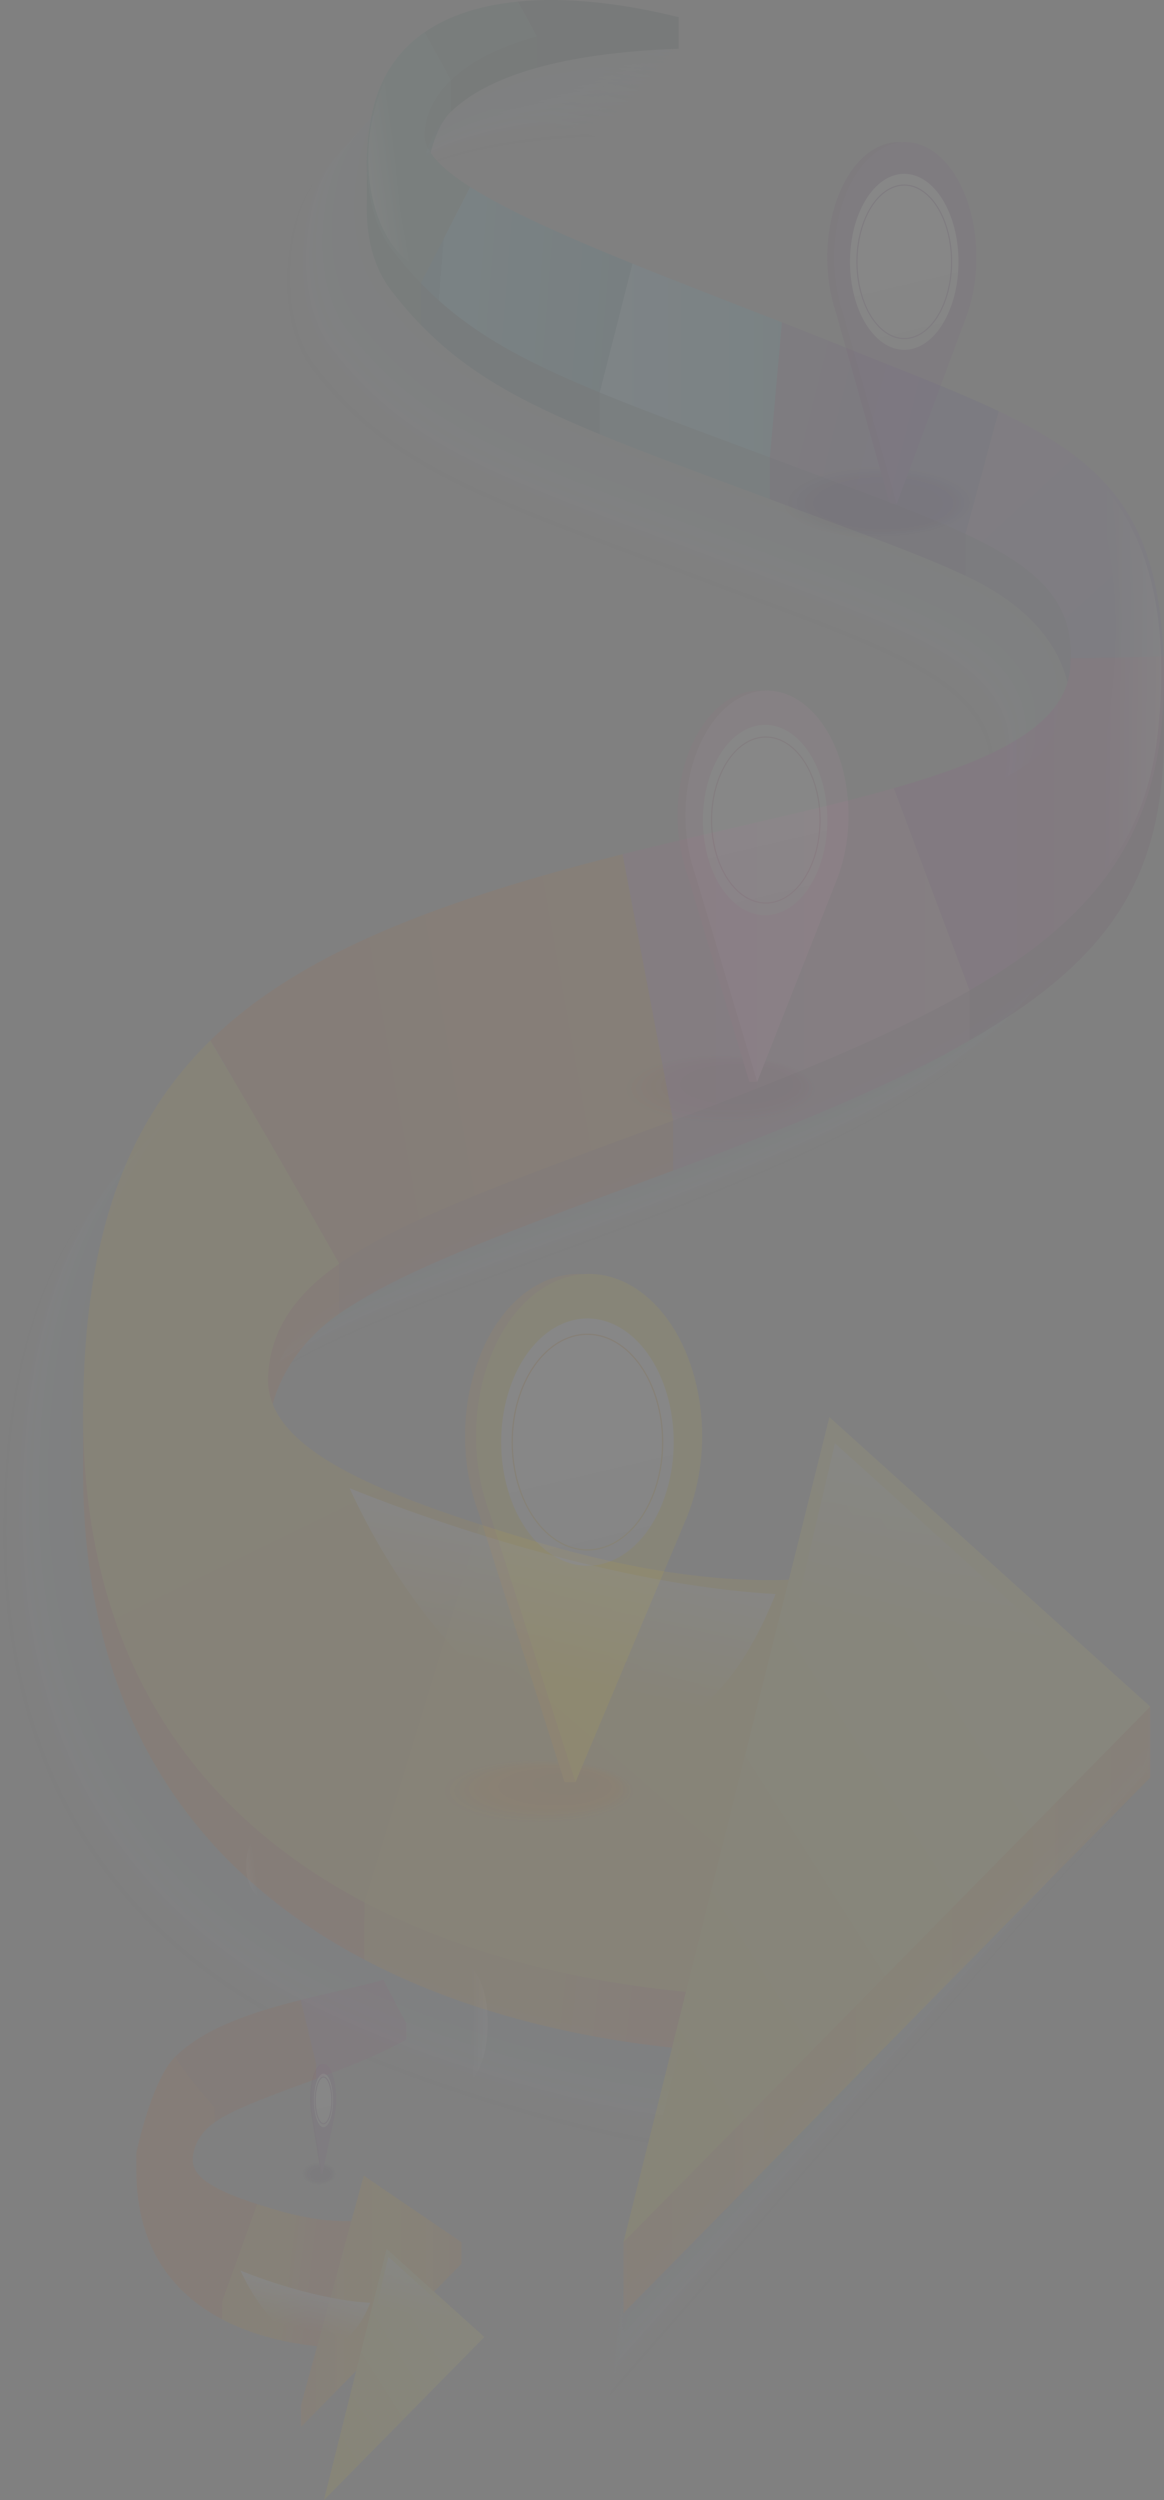 <svg id="Layer_1" data-name="Layer 1" xmlns="http://www.w3.org/2000/svg" xmlns:xlink="http://www.w3.org/1999/xlink" viewBox="0 0 1068 2292.97"><rect x="0" y="0" width="1068" height="2292.97" fill="#808080" stroke="none"/><defs><style>.cls-1{opacity:0.06;}.cls-2{fill:#8ea3ae;}.cls-121,.cls-2,.cls-59,.cls-90{opacity:0;}.cls-3{fill:#8da2ad;}.cls-122,.cls-3,.cls-60,.cls-91{opacity:0.04;}.cls-4{fill:#8ca0ab;}.cls-123,.cls-4,.cls-61,.cls-92{opacity:0.08;}.cls-5{fill:#8b9faa;}.cls-124,.cls-5,.cls-62,.cls-93{opacity:0.12;}.cls-6{fill:#8a9ea9;}.cls-125,.cls-6,.cls-63,.cls-94{opacity:0.15;}.cls-7{fill:#899da7;}.cls-126,.cls-64,.cls-7,.cls-95{opacity:0.19;}.cls-8{fill:#889ba6;}.cls-127,.cls-65,.cls-8,.cls-96{opacity:0.23;}.cls-9{fill:#869aa5;}.cls-128,.cls-66,.cls-9,.cls-97{opacity:0.27;}.cls-10{fill:#8599a3;}.cls-10,.cls-129,.cls-67,.cls-98{opacity:0.31;}.cls-11{fill:#8498a2;}.cls-11,.cls-130,.cls-68,.cls-99{opacity:0.35;}.cls-12{fill:#8396a1;}.cls-100,.cls-12,.cls-131,.cls-69{opacity:0.38;}.cls-13{fill:#82959f;}.cls-101,.cls-13,.cls-132,.cls-70{opacity:0.42;}.cls-14{fill:#81949e;}.cls-102,.cls-133,.cls-14,.cls-71{opacity:0.46;}.cls-15{fill:#80939d;}.cls-103,.cls-134,.cls-15,.cls-72{opacity:0.5;}.cls-16{fill:#7f919b;}.cls-104,.cls-135,.cls-16,.cls-73{opacity:0.54;}.cls-17{fill:#7e909a;}.cls-105,.cls-136,.cls-17,.cls-74{opacity:0.58;}.cls-18{fill:#7d8f98;}.cls-106,.cls-137,.cls-18,.cls-75{opacity:0.62;}.cls-19{fill:#7c8d97;}.cls-107,.cls-138,.cls-19,.cls-76{opacity:0.65;}.cls-20{fill:#7b8c96;}.cls-108,.cls-139,.cls-20,.cls-77{opacity:0.69;}.cls-21{fill:#7a8b94;}.cls-109,.cls-140,.cls-21,.cls-78{opacity:0.73;}.cls-22{fill:#788a93;}.cls-110,.cls-141,.cls-22,.cls-79{opacity:0.77;}.cls-23{fill:#778892;}.cls-111,.cls-142,.cls-23,.cls-80{opacity:0.81;}.cls-24{fill:#768790;}.cls-112,.cls-143,.cls-24,.cls-81{opacity:0.85;}.cls-25{fill:#75868f;}.cls-113,.cls-144,.cls-25,.cls-82{opacity:0.88;}.cls-26{fill:#74858e;}.cls-114,.cls-145,.cls-26,.cls-83{opacity:0.92;}.cls-27{fill:#73838c;}.cls-115,.cls-146,.cls-27,.cls-84{opacity:0.96;}.cls-28{fill:#72828b;}.cls-29{fill:#002a21;}.cls-30{fill:#023229;}.cls-31{fill:#155245;}.cls-32{fill:#014354;}.cls-33{fill:#1e7b8f;}.cls-34{fill:#611d55;}.cls-35{fill:#b6470c;}.cls-36,.cls-59{fill:#df5300;}.cls-37{fill:url(#linear-gradient);}.cls-38{fill:#973f75;}.cls-39{fill:#2e2662;}.cls-40{fill:#493e71;}.cls-41{fill:url(#linear-gradient-2);}.cls-42{fill:url(#linear-gradient-3);}.cls-43{fill:url(#linear-gradient-4);}.cls-44{fill:url(#linear-gradient-5);}.cls-45{fill:url(#linear-gradient-6);}.cls-46{fill:url(#linear-gradient-7);}.cls-47{fill:url(#linear-gradient-8);}.cls-48{fill:url(#linear-gradient-9);}.cls-49{fill:#257b69;}.cls-50{fill:#155144;}.cls-51{fill:url(#linear-gradient-10);}.cls-52{fill:url(#linear-gradient-11);}.cls-53{fill:url(#linear-gradient-12);}.cls-54{fill:url(#linear-gradient-13);}.cls-55{fill:url(#linear-gradient-14);}.cls-56{fill:url(#linear-gradient-15);}.cls-57{fill:url(#linear-gradient-16);}.cls-58{opacity:0.58;}.cls-60{fill:#dd5200;}.cls-61{fill:#dc5101;}.cls-62{fill:#da5001;}.cls-63{fill:#d84f02;}.cls-64{fill:#d64e02;}.cls-65{fill:#d54d03;}.cls-66{fill:#d34b03;}.cls-67{fill:#d14a04;}.cls-68{fill:#cf4904;}.cls-69{fill:#ce4805;}.cls-70{fill:#cc4705;}.cls-71{fill:#ca4606;}.cls-72{fill:#c84506;}.cls-73{fill:#c74407;}.cls-74{fill:#c54307;}.cls-75{fill:#c34208;}.cls-76{fill:#c24108;}.cls-77{fill:#c04009;}.cls-78{fill:#be3f09;}.cls-79{fill:#bc3d0a;}.cls-80{fill:#bb3c0a;}.cls-81{fill:#b93b0b;}.cls-82{fill:#b73a0b;}.cls-83{fill:#b5390c;}.cls-84{fill:#b4380c;}.cls-85{fill:#b2370d;}.cls-86{fill:#ed911f;}.cls-87{fill:#fbda00;}.cls-88{fill:url(#linear-gradient-17);}.cls-120,.cls-151,.cls-89{fill:none;stroke-miterlimit:10;}.cls-89{stroke-width:1.16px;stroke:url(#linear-gradient-18);}.cls-100,.cls-101,.cls-102,.cls-103,.cls-104,.cls-105,.cls-106,.cls-107,.cls-108,.cls-109,.cls-110,.cls-111,.cls-112,.cls-113,.cls-114,.cls-115,.cls-116,.cls-90,.cls-91,.cls-92,.cls-93,.cls-94,.cls-95,.cls-96,.cls-97,.cls-98,.cls-99{fill:#1a0d36;}.cls-117{fill:#5f2e6d;}.cls-118{fill:#7c3d8f;}.cls-119{fill:url(#linear-gradient-19);}.cls-120{stroke:#7c3d8f;}.cls-120,.cls-151{stroke-width:1.01px;}.cls-121{fill:#721b43;}.cls-122{fill:#711b42;}.cls-123{fill:#701a42;}.cls-124{fill:#6f1a41;}.cls-125{fill:#6e1940;}.cls-126{fill:#6d193f;}.cls-127{fill:#6c193f;}.cls-128{fill:#6a183e;}.cls-129{fill:#69183d;}.cls-130{fill:#68183c;}.cls-131{fill:#67173c;}.cls-132{fill:#66173b;}.cls-133{fill:#65163a;}.cls-134{fill:#64163a;}.cls-135{fill:#631639;}.cls-136{fill:#621538;}.cls-137{fill:#611537;}.cls-138{fill:#601437;}.cls-139{fill:#5f1436;}.cls-140{fill:#5e1435;}.cls-141{fill:#5c1334;}.cls-142{fill:#5b1334;}.cls-143{fill:#5a1333;}.cls-144{fill:#591232;}.cls-145{fill:#581231;}.cls-146{fill:#571131;}.cls-147{fill:#561130;}.cls-148{fill:#bd5e88;}.cls-149{fill:#f3a1c6;}.cls-150{fill:url(#linear-gradient-20);}.cls-151{stroke:#bd5e88;}.cls-152{fill:url(#linear-gradient-21);}.cls-153{fill:url(#linear-gradient-22);}.cls-154{fill:url(#linear-gradient-23);}.cls-155{fill:url(#linear-gradient-24);}.cls-156{fill:url(#linear-gradient-25);}.cls-157{fill:url(#linear-gradient-26);}.cls-158{fill:url(#linear-gradient-27);}.cls-159{fill:url(#linear-gradient-28);}</style><linearGradient id="linear-gradient" x1="344.73" y1="1848.38" x2="443.37" y2="1860.1" gradientUnits="userSpaceOnUse"><stop offset="0" stop-color="#f0a100"/><stop offset="1" stop-color="#e76a15"/></linearGradient><linearGradient id="linear-gradient-2" x1="572.05" y1="1743.01" x2="1055.36" y2="1743.01" gradientUnits="userSpaceOnUse"><stop offset="0" stop-color="#f1841a"/><stop offset="0.04" stop-color="#f28a17"/><stop offset="0.23" stop-color="#f7a20a"/><stop offset="0.4" stop-color="#fab103"/><stop offset="0.54" stop-color="#fbb600"/><stop offset="0.66" stop-color="#fab103"/><stop offset="0.81" stop-color="#f7a30a"/><stop offset="0.96" stop-color="#f28b16"/><stop offset="1" stop-color="#f1841a"/></linearGradient><linearGradient id="linear-gradient-3" x1="275.95" y1="1972.14" x2="15.35" y2="1437.58" gradientUnits="userSpaceOnUse"><stop offset="0" stop-color="#f0a100"/><stop offset="1" stop-color="#f5ba00"/></linearGradient><linearGradient id="linear-gradient-4" x1="304.68" y1="1914.28" x2="480.21" y2="1710.74" gradientUnits="userSpaceOnUse"><stop offset="0" stop-color="#fbb600"/><stop offset="1" stop-color="#ffce00"/></linearGradient><linearGradient id="linear-gradient-5" x1="96.82" y1="1190.31" x2="454.31" y2="1126.42" gradientUnits="userSpaceOnUse"><stop offset="0" stop-color="#df5300"/><stop offset="1" stop-color="#ee7800"/></linearGradient><linearGradient id="linear-gradient-6" x1="657.46" y1="941.73" x2="905.32" y2="941.73" gradientUnits="userSpaceOnUse"><stop offset="0" stop-color="#a52196"/><stop offset="1" stop-color="#b0318a"/></linearGradient><linearGradient id="linear-gradient-7" x1="710.23" y1="597.02" x2="562.87" y2="560.3" gradientUnits="userSpaceOnUse"><stop offset="0" stop-color="#413892"/><stop offset="1" stop-color="#693c8f"/></linearGradient><linearGradient id="linear-gradient-8" x1="870.76" y1="748.44" x2="772.25" y2="640.22" gradientUnits="userSpaceOnUse"><stop offset="0" stop-color="#6959a5"/><stop offset="1" stop-color="#815da4"/></linearGradient><linearGradient id="linear-gradient-9" x1="408.75" y1="1061.9" x2="727.14" y2="1061.9" gradientUnits="userSpaceOnUse"><stop offset="0" stop-color="#c9509e"/><stop offset="1" stop-color="#df73ab"/></linearGradient><linearGradient id="linear-gradient-10" x1="387.63" y1="517.28" x2="554.86" y2="517.28" gradientUnits="userSpaceOnUse"><stop offset="0" stop-color="#69c8f3"/><stop offset="1" stop-color="#29b0cf"/></linearGradient><linearGradient id="linear-gradient-11" x1="401.56" y1="458.22" x2="241.39" y2="445.37" gradientUnits="userSpaceOnUse"><stop offset="0" stop-color="#007d9d"/><stop offset="1" stop-color="#29b0cf"/><stop offset="1" stop-color="#007d9d"/></linearGradient><linearGradient id="linear-gradient-12" x1="513.89" y1="1775.05" x2="905.17" y2="1526.22" gradientUnits="userSpaceOnUse"><stop offset="0" stop-color="#fbda00"/><stop offset="1" stop-color="#fff155"/></linearGradient><linearGradient id="linear-gradient-13" x1="358.82" y1="1576.62" x2="326.51" y2="1722.01" gradientUnits="userSpaceOnUse"><stop offset="0" stop-color="#fff"/><stop offset="1" stop-color="#fff" stop-opacity="0"/></linearGradient><linearGradient id="linear-gradient-14" x1="952.77" y1="826.14" x2="850.33" y2="825.13" xlink:href="#linear-gradient-13"/><linearGradient id="linear-gradient-15" x1="748.73" y1="1465.38" x2="717.04" y2="1687.18" gradientTransform="translate(156.12 -183.07) rotate(-0.28)" xlink:href="#linear-gradient-13"/><linearGradient id="linear-gradient-16" x1="142.9" y1="343.75" x2="202.21" y2="335.58" xlink:href="#linear-gradient-13"/><linearGradient id="linear-gradient-17" x1="284.23" y1="1425.69" x2="268.75" y2="1560.18" gradientTransform="translate(-373.68 263.52) rotate(-19.79)" gradientUnits="userSpaceOnUse"><stop offset="0" stop-color="#fff"/><stop offset="1" stop-color="#d8d8d8"/></linearGradient><linearGradient id="linear-gradient-18" x1="295.39" y1="1328.68" x2="272.95" y2="1523.68" gradientTransform="translate(-211.15 76.87) rotate(-19.79)" gradientUnits="userSpaceOnUse"><stop offset="0" stop-color="#f18700"/><stop offset="1" stop-color="#f1b800"/></linearGradient><linearGradient id="linear-gradient-19" x1="924.2" y1="505.64" x2="913.22" y2="601.09" gradientTransform="translate(-211.15 76.87) rotate(-19.79)" xlink:href="#linear-gradient-17"/><linearGradient id="linear-gradient-20" x1="630.79" y1="944.14" x2="618.9" y2="1047.5" gradientTransform="translate(-211.15 76.87) rotate(-19.79)" xlink:href="#linear-gradient-17"/><linearGradient id="linear-gradient-21" x1="-148.07" y1="1912.21" x2="-151.39" y2="1941.09" gradientTransform="translate(-211.15 76.87) rotate(-19.79)" xlink:href="#linear-gradient-17"/><linearGradient id="linear-gradient-22" x1="93.9" y1="2272.42" x2="123.95" y2="2275.99" xlink:href="#linear-gradient"/><linearGradient id="linear-gradient-23" x1="276.17" y1="2110.53" x2="423.4" y2="2110.53" xlink:href="#linear-gradient-2"/><linearGradient id="linear-gradient-24" x1="279.46" y1="2207.29" x2="398.65" y2="2131.49" xlink:href="#linear-gradient-12"/><linearGradient id="linear-gradient-25" x1="119.2" y1="2276.63" x2="109.35" y2="2320.92" xlink:href="#linear-gradient-13"/><linearGradient id="linear-gradient-26" x1="300.13" y1="2048.01" x2="268.92" y2="2047.71" xlink:href="#linear-gradient-13"/><linearGradient id="linear-gradient-27" x1="233.64" y1="2240.28" x2="223.98" y2="2307.85" gradientTransform="translate(156.12 -183.07) rotate(-0.28)" xlink:href="#linear-gradient-13"/><linearGradient id="linear-gradient-28" x1="53.42" y1="1901.07" x2="71.49" y2="1898.58" xlink:href="#linear-gradient-13"/></defs><title>bg-alur-mobile</title><g class="cls-1"><path class="cls-2" d="M547.91,1781.5c-47.62,1.8-187.59-35.7-298-68.94-16.71-5-32.93-10-48.54-15.1-114.95-37.2-196.55-76.14-194.19-135,1.93-48.11,31-80.13,65.38-104a404.67,404.67,0,0,1,40.54-24.28c62.22-33.22,172.7-72.32,265.74-106.93,17.37-6.46,34.13-12.76,49.85-18.84,90.35-34.93,163.9-66.78,222.18-100.48,123.37-71.34,178.17-151,178.17-285.71,0-7.16-.14-14.07-.38-20.79-4.58-127.69-52.9-178-151-224.66-39.8-18.93-87.78-37.27-144.36-60-18.17-7.28-36.47-14.48-54.7-21.61-47.33-18.5-94.2-36.48-137.07-53.84C280.26,516.51,227.16,493,192.65,471c-26.79-17.06-42.38-33.16-41.89-48.19.46-14.2,6.2-32.38,24.19-49.76,15.56-15,40.3-29.46,78.77-40.21,32.61-9.12,75.09-15.59,130.2-17.52-52.29-13-103.46-18.69-147.71-14.33-33.26,3.28-62.61,12.25-85.53,28.17-24,16.64-40.93,40.83-48,74-12.1,56.6.1,101.81,17.7,124.66a365.72,365.72,0,0,0,27,31.41c41.48,42.85,90,69.82,164,100.25C353.89,677,404.8,695.59,467.56,719l22.89,8.57c64,24,116.34,42.8,156.58,61.62,65.11,30.45,98.28,61,96.67,113.73-.11,3.73-.33,7.52-.79,11.48-6,51.32-70,81.83-161.69,108-71.05,20.26-158.69,37.91-248.71,60.58-41.22,10.38-82.94,21.81-123.8,35-108.59,35.15-193.45,76.16-254.47,135.74-76.76,74.94-115.79,179.29-116.76,338.45-1.49,247,121.37,380,257.91,452,108.16,57,287.82,108.7,358.14,115.28L396.2,2389l496.63-572.18L585.16,1632.34Z" transform="translate(162.53 -186.65)"/><path class="cls-3" d="M548.43,1777c-47.62,1.79-185.18-34.43-295.54-67.67q-25.08-7.54-48.54-15.1C89.4,1657,7.79,1618.08,10.16,1559.21c1.93-48.11,31-80.13,65.38-104a403.55,403.55,0,0,1,40.54-24.28c62.22-33.22,172.7-72.32,265.74-106.93,17.36-6.46,34.13-12.76,49.85-18.84,90.34-34.93,163.9-66.78,222.17-100.48C777.22,1133.3,832,1053.67,832,918.93c0-7.16-.13-14.07-.37-20.79-4.59-127.69-52.9-178-151-224.66-39.79-18.93-87.77-37.27-144.36-60-18.16-7.28-36.46-14.48-54.69-21.61-47.34-18.5-94.2-36.48-137.07-53.84-61.3-24.81-114.39-48.35-148.9-70.31-26.79-17.06-42.38-33.16-41.89-48.19.46-14.2,6.19-32.38,24.19-49.76,15.56-15,40.3-29.46,78.76-40.21,32.62-9.12,75.1-15.59,130.21-17.52-52.3-13-103.46-18.7-147.71-14.33C205.89,301,176.54,310,153.62,325.93c-24,16.64-40.93,40.83-48,74-12.1,56.6.1,101.81,17.7,124.66a364,364,0,0,0,27,31.41c41.48,42.85,90,69.82,164,100.25,42.5,17.48,93.41,36.11,156.17,59.55l22.89,8.57c64,24,116.34,42.8,156.58,61.62,65.11,30.45,98.28,61,96.67,113.73-.11,3.73-.33,7.52-.79,11.48-6,51.32-70.05,81.83-161.69,108-71,20.26-158.69,37.91-248.71,60.58-41.22,10.38-82.94,21.81-123.8,35-108.59,35.15-193.45,76.16-254.47,135.74-76.76,74.94-115.79,179.29-116.76,338.45-1.49,247,121.37,380,257.91,452,108.16,56.95,285.39,107.42,355.72,114l-57.33,229.57,496.12-569.07-307.16-187.6Z" transform="translate(162.53 -186.65)"/><path class="cls-4" d="M549,1772.47c-47.62,1.8-182.76-33.15-293.12-66.39q-25.08-7.55-48.54-15.1c-114.95-37.2-196.56-76.14-194.19-135,1.93-48.11,31-80.13,65.38-104A403.55,403.55,0,0,1,119,1427.65c62.22-33.22,172.7-72.32,265.74-106.93,17.36-6.46,34.12-12.76,49.85-18.84C525,1267,598.51,1235.1,656.78,1201.4,780.16,1130.06,835,1050.43,835,915.69c0-7.16-.13-14.07-.37-20.79-4.59-127.69-52.9-178-151-224.66-39.79-18.93-87.77-37.27-144.36-60-18.16-7.28-36.46-14.48-54.7-21.61-47.33-18.5-94.2-36.48-137.06-53.84C286.13,510,233,486.49,198.53,464.53c-26.79-17.06-42.39-33.16-41.9-48.19.47-14.2,6.2-32.38,24.2-49.76,15.56-15,40.3-29.46,78.76-40.21,32.62-9.12,75.1-15.59,130.21-17.52-52.3-13-103.47-18.7-147.71-14.33-33.26,3.28-62.61,12.25-85.53,28.17-24,16.64-40.93,40.83-48,74-12.1,56.6.1,101.81,17.7,124.66a365.48,365.48,0,0,0,27,31.41c41.48,42.85,90,69.82,164,100.25,42.5,17.48,93.41,36.11,156.17,59.55l22.89,8.57c64,24,116.34,42.8,156.57,61.62,65.12,30.45,98.29,61,96.68,113.73-.11,3.73-.33,7.52-.8,11.48-6,51.32-70,81.83-161.68,108-71.05,20.26-158.69,37.91-248.71,60.58-41.22,10.38-82.94,21.81-123.8,35C106,1146.68,21.14,1187.69-39.88,1247.27c-76.76,74.94-115.8,179.29-116.76,338.45-1.5,247,121.37,380,257.91,452,108.16,57,283,106.15,353.29,112.73L397.24,2380,892.84,1814,586.2,1623.31Z" transform="translate(162.53 -186.65)"/><path class="cls-5" d="M549.47,1768c-47.63,1.79-180.34-31.88-290.71-65.12-16.71-5-32.93-10-48.54-15.1-114.94-37.2-196.55-76.14-194.18-135,1.93-48.11,31-80.13,65.38-104A404.54,404.54,0,0,1,122,1424.41c62.22-33.22,172.71-72.32,265.75-106.93,17.36-6.46,34.12-12.76,49.85-18.84,90.34-34.93,163.9-66.78,222.17-100.48,123.37-71.34,178.17-151,178.17-285.71,0-7.16-.13-14.07-.37-20.79-4.59-127.69-52.9-178-151-224.66-39.8-18.93-87.77-37.27-144.36-60-18.16-7.28-36.46-14.48-54.7-21.61-47.33-18.5-94.2-36.48-137.06-53.84-61.3-24.81-114.4-48.35-148.9-70.31-26.79-17.06-42.39-33.16-41.9-48.19.47-14.2,6.2-32.38,24.19-49.76,15.57-15,40.3-29.46,78.77-40.21,32.62-9.12,75.09-15.59,130.21-17.52-52.3-13-103.47-18.7-147.71-14.33-33.27,3.28-62.61,12.25-85.53,28.17-24,16.64-40.93,40.83-48,74-12.1,56.6.1,101.81,17.7,124.66a367.18,367.18,0,0,0,27,31.41c41.49,42.85,90,69.82,164,100.25,42.5,17.48,93.41,36.11,156.17,59.55l22.89,8.57c64,24,116.33,42.8,156.57,61.62,65.12,30.45,98.28,61,96.68,113.73-.11,3.73-.34,7.52-.8,11.48-6,51.32-70,81.83-161.69,108-71,20.26-158.68,37.91-248.7,60.58-41.23,10.38-82.95,21.8-123.8,35C108.94,1143.44,24.08,1184.45-36.95,1244c-76.76,74.94-115.79,179.29-116.75,338.45-1.5,247,121.36,380,257.91,452,108.15,56.95,280.55,104.87,350.87,111.45l-57.33,229.57,495.1-562.84L586.72,1618.8Z" transform="translate(162.53 -186.65)"/><path class="cls-6" d="M550,1763.44c-47.62,1.8-177.91-30.6-288.28-63.84-16.71-5-32.93-10-48.54-15.1-114.94-37.2-196.55-76.14-194.19-135,1.94-48.11,31-80.13,65.38-104a405.8,405.8,0,0,1,40.54-24.28c62.22-33.22,172.7-72.32,265.74-106.93,17.37-6.46,34.13-12.76,49.85-18.84,90.35-34.93,163.9-66.78,222.18-100.48C786,1123.58,840.83,1044,840.83,909.21c0-7.16-.14-14.07-.38-20.79-4.58-127.69-52.89-178-151-224.66-39.8-18.93-87.77-37.27-144.36-60-18.17-7.28-36.47-14.48-54.7-21.61-47.33-18.5-94.2-36.48-137.07-53.84C292,503.55,238.91,480,204.41,458.05c-26.8-17.06-42.39-33.16-41.9-48.19.46-14.2,6.2-32.38,24.19-49.76,15.57-15,40.3-29.46,78.77-40.21,32.62-9.12,75.09-15.59,130.21-17.52-52.3-13-103.47-18.7-147.71-14.33-33.27,3.28-62.62,12.25-85.53,28.17-24,16.64-40.93,40.83-48,74-12.11,56.6.09,101.81,17.7,124.66a367.18,367.18,0,0,0,27,31.41c41.49,42.85,90,69.82,164,100.25,42.51,17.48,93.42,36.11,156.18,59.55l22.88,8.57c64,24,116.34,42.8,156.58,61.62,65.11,30.45,98.28,61,96.68,113.73-.12,3.73-.34,7.52-.8,11.48-6,51.32-70,81.83-161.69,108-71.05,20.26-158.68,37.91-248.71,60.58-41.22,10.38-82.94,21.8-123.8,35C111.88,1140.2,27,1181.21-34,1240.79c-76.76,74.94-115.79,179.29-116.75,338.45-1.5,247,121.36,380,257.91,452,108.15,57,278.13,103.6,348.45,110.18l-57.33,229.56,494.59-559.71-305.63-197Z" transform="translate(162.53 -186.65)"/><path class="cls-7" d="M550.5,1758.93c-47.62,1.79-175.49-29.33-285.86-62.57-16.71-5-32.93-10-48.54-15.1-114.95-37.2-196.55-76.14-194.19-135,1.93-48.11,31-80.13,65.38-104a404.67,404.67,0,0,1,40.54-24.28c62.22-33.22,172.7-72.32,265.74-106.93,17.37-6.46,34.13-12.76,49.85-18.84,90.35-34.93,163.9-66.78,222.18-100.48C789,1120.34,843.77,1040.71,843.77,906c0-7.16-.14-14.07-.38-20.79-4.58-127.69-52.89-178-151-224.66-39.8-18.93-87.78-37.27-144.36-59.95-18.17-7.28-36.47-14.48-54.7-21.61-47.33-18.5-94.2-36.48-137.07-53.84C295,500.31,241.85,476.77,207.35,454.81c-26.8-17.06-42.39-33.16-41.9-48.19.46-14.2,6.2-32.38,24.19-49.76,15.56-15,40.3-29.46,78.77-40.21,32.61-9.12,75.09-15.59,130.21-17.52-52.3-13-103.47-18.7-147.72-14.33-33.26,3.28-62.61,12.25-85.53,28.17-24,16.64-40.93,40.83-48,74-12.1,56.6.1,101.81,17.7,124.66a367.25,367.25,0,0,0,27,31.41c41.48,42.85,90,69.82,164,100.25,42.5,17.48,93.41,36.11,156.17,59.55l22.89,8.57c64,24,116.34,42.8,156.58,61.62,65.11,30.45,98.28,61,96.67,113.73-.11,3.73-.33,7.52-.79,11.48-6,51.32-70.05,81.83-161.69,108-71,20.26-158.69,37.91-248.71,60.58-41.22,10.38-82.94,21.8-123.8,35C114.81,1137,30,1178-31.07,1237.55c-76.76,74.94-115.79,179.29-116.75,338.45-1.5,247,121.36,380,257.9,452,108.16,56.95,275.72,102.33,346,108.91l-57.33,229.56,494.07-556.6L587.75,1609.77Z" transform="translate(162.53 -186.65)"/><path class="cls-8" d="M551,1754.41c-47.62,1.8-173.08-28.05-283.44-61.29-16.71-5-32.93-10-48.54-15.1-114.95-37.2-196.55-76.14-194.19-135,1.93-48.11,31-80.13,65.38-104a403.55,403.55,0,0,1,40.54-24.28c62.22-33.22,172.7-72.32,265.74-106.93,17.37-6.46,34.13-12.76,49.85-18.84,90.35-34.93,163.9-66.78,222.18-100.48,123.37-71.34,178.17-151,178.17-285.71,0-7.16-.14-14.07-.38-20.79-4.58-127.69-52.9-178-151-224.66-39.79-18.93-87.77-37.27-144.36-59.95-18.16-7.28-36.46-14.48-54.69-21.61-47.33-18.5-94.2-36.48-137.07-53.84-61.29-24.81-114.39-48.35-148.9-70.31-26.79-17.06-42.38-33.16-41.89-48.19.46-14.2,6.2-32.38,24.19-49.76,15.56-15,40.3-29.46,78.76-40.21,32.62-9.12,75.1-15.59,130.21-17.52-52.3-13-103.46-18.7-147.71-14.33-33.26,3.28-62.61,12.25-85.53,28.17-24,16.64-40.93,40.83-48,74-12.1,56.6.1,101.81,17.7,124.66a367.25,367.25,0,0,0,27,31.41c41.48,42.85,90,69.82,164,100.25,42.5,17.48,93.41,36.11,156.17,59.55l22.89,8.57c64,24,116.34,42.8,156.58,61.62,65.11,30.45,98.28,61,96.67,113.73-.11,3.73-.33,7.52-.79,11.48-6,51.32-70,81.83-161.69,108-71.05,20.26-158.69,37.91-248.71,60.58-41.22,10.38-82.94,21.8-123.8,35-108.59,35.15-193.45,76.16-254.47,135.74-76.76,74.94-115.79,179.29-116.76,338.45-1.49,247,121.37,380,257.91,452,108.16,57,273.29,101,343.62,107.63l-57.33,229.56,493.56-553.48-304.6-203.18Z" transform="translate(162.53 -186.65)"/><path class="cls-9" d="M551.54,1749.9c-47.62,1.8-170.66-26.78-281-60q-25.08-7.55-48.54-15.1c-114.95-37.2-196.56-76.14-194.19-135,1.93-48.11,31-80.13,65.38-104a403.55,403.55,0,0,1,40.54-24.28c62.22-33.22,172.7-72.32,265.74-106.93,17.36-6.46,34.12-12.76,49.85-18.84,90.34-34.93,163.9-66.78,222.17-100.48,123.38-71.34,178.17-151,178.17-285.71,0-7.16-.13-14.07-.37-20.79-4.59-127.69-52.9-178-151-224.66-39.79-18.93-87.77-37.27-144.36-59.95-18.16-7.28-36.46-14.48-54.69-21.61C451.85,554,405,536,362.12,518.64c-61.3-24.81-114.39-48.35-148.9-70.31-26.79-17.06-42.38-33.16-41.89-48.19.46-14.2,6.19-32.38,24.19-49.76,15.56-15,40.3-29.46,78.76-40.21,32.62-9.12,75.1-15.59,130.21-17.52-52.3-13-103.46-18.7-147.71-14.33-33.26,3.28-62.61,12.25-85.53,28.17-24,16.64-40.93,40.83-48,74-12.1,56.6.1,101.81,17.7,124.66a365.48,365.48,0,0,0,27,31.41c41.48,42.85,90,69.82,164,100.25,42.5,17.48,93.41,36.11,156.17,59.55L511,704.92c64,24,116.34,42.8,156.58,61.62,65.11,30.45,98.28,61,96.67,113.73-.11,3.73-.33,7.52-.8,11.48-6,51.32-70,81.83-161.68,108-71,20.26-158.69,37.91-248.71,60.58-41.22,10.38-82.94,21.8-123.8,35-108.59,35.15-193.45,76.16-254.47,135.74C-101.95,1306-141,1410.36-141.95,1569.52c-1.49,247,121.37,380,257.91,452,108.16,56.95,270.87,99.78,341.2,106.36L399.83,2357.4l493-550.37L588.79,1600.74Z" transform="translate(162.53 -186.65)"/><path class="cls-10" d="M552.06,1745.39c-47.62,1.79-168.24-25.51-278.6-58.75q-25.08-7.55-48.54-15.1c-114.95-37.2-196.56-76.14-194.19-135,1.93-48.11,31-80.13,65.38-104a403.55,403.55,0,0,1,40.54-24.28c62.22-33.22,172.7-72.32,265.74-106.93,17.36-6.46,34.12-12.76,49.85-18.84,90.34-34.93,163.9-66.78,222.17-100.48,123.38-71.34,178.17-151,178.17-285.71,0-7.16-.13-14.07-.37-20.79-4.59-127.69-52.9-178-151-224.66-39.79-18.93-87.77-37.27-144.36-59.95-18.16-7.28-36.46-14.48-54.7-21.61-47.33-18.5-94.2-36.48-137.06-53.84-61.3-24.81-114.4-48.35-148.9-70.31-26.79-17.06-42.39-33.16-41.9-48.19.47-14.2,6.2-32.38,24.2-49.76,15.56-15,40.3-29.46,78.76-40.21,32.62-9.12,75.09-15.59,130.21-17.52-52.3-13-103.47-18.7-147.71-14.33-33.27,3.28-62.61,12.25-85.53,28.17-24,16.64-40.93,40.83-48,74-12.1,56.6.1,101.81,17.7,124.66a365.48,365.48,0,0,0,27,31.41c41.48,42.85,90,69.82,164,100.24,42.5,17.49,93.41,36.12,156.17,59.56L514,701.68c64,24,116.34,42.8,156.57,61.62,65.12,30.45,98.28,61,96.68,113.73-.11,3.73-.34,7.52-.8,11.48-6,51.32-70,81.83-161.68,108C533.67,1016.74,446,1034.39,356,1057.06c-41.22,10.38-82.94,21.8-123.8,35-108.59,35.15-193.45,76.16-254.47,135.74C-99,1302.77-138,1407.12-139,1566.28c-1.5,247,121.37,380,257.91,452,108.16,57,268.45,98.5,338.77,105.08l-57.32,229.56,492.53-547.25L589.31,1596.22Z" transform="translate(162.53 -186.65)"/><path class="cls-11" d="M552.57,1740.87c-47.62,1.8-165.81-24.23-276.18-57.47-16.71-5-32.93-10.05-48.54-15.1-114.94-37.2-196.55-76.14-194.18-135,1.93-48.11,31-80.13,65.38-104A404.54,404.54,0,0,1,139.58,1405c62.22-33.22,172.7-72.32,265.74-106.93,17.37-6.46,34.13-12.76,49.85-18.84,90.35-34.93,163.91-66.78,222.18-100.48,123.37-71.34,178.17-151,178.17-285.71,0-7.16-.13-14.07-.38-20.79-4.58-127.69-52.89-178-151-224.66-39.8-18.93-87.77-37.27-144.36-59.95-18.17-7.28-36.46-14.48-54.7-21.61-47.33-18.5-94.2-36.48-137.06-53.84-61.3-24.81-114.4-48.35-148.9-70.31-26.79-17.06-42.39-33.16-41.9-48.19.47-14.2,6.2-32.38,24.19-49.76,15.57-15,40.3-29.46,78.77-40.21,32.62-9.12,75.09-15.59,130.21-17.52-52.3-13-103.47-18.7-147.71-14.33C229.39,275.12,200,284.09,177.13,300c-24,16.64-40.93,40.83-48,74-12.1,56.6.09,101.81,17.7,124.66a367.18,367.18,0,0,0,27,31.41c41.49,42.85,90,69.82,164,100.24,42.5,17.49,93.41,36.12,156.17,59.56l22.89,8.57c64,24,116.33,42.8,156.57,61.62,65.12,30.45,98.28,61,96.68,113.73-.12,3.73-.34,7.52-.8,11.48-6,51.32-70,81.83-161.69,108-71,20.26-158.68,37.91-248.7,60.58-41.23,10.38-82.95,21.8-123.81,35C126.57,1124,41.71,1165-19.32,1224.59c-76.76,74.94-115.79,179.29-116.75,338.45-1.5,247,121.36,380,257.91,452,108.15,56.95,266,97.23,336.35,103.81l-57.33,229.56,492-544.14L589.82,1591.71Z" transform="translate(162.53 -186.65)"/><path class="cls-12" d="M553.09,1736.36c-47.62,1.79-163.39-23-273.76-56.2-16.71-5-32.93-10.05-48.54-15.1-114.95-37.2-196.55-76.14-194.19-135,1.94-48.11,31-80.13,65.38-104a405.8,405.8,0,0,1,40.54-24.28c62.22-33.22,172.7-72.32,265.74-106.93,17.37-6.46,34.13-12.76,49.85-18.84,90.35-34.93,163.9-66.78,222.18-100.48,123.37-71.34,178.17-151,178.17-285.71,0-7.16-.14-14.07-.38-20.79-4.58-127.69-52.89-178-151-224.66-39.8-18.93-87.77-37.27-144.36-60-18.17-7.28-36.47-14.48-54.7-21.61-47.33-18.5-94.2-36.48-137.07-53.84C309.64,484.11,256.54,460.57,222,438.61c-26.8-17.06-42.39-33.16-41.9-48.19.46-14.2,6.2-32.38,24.19-49.76,15.56-15,40.3-29.46,78.77-40.21,32.61-9.12,75.09-15.59,130.21-17.52-52.3-13-103.47-18.7-147.71-14.33-33.27,3.28-62.62,12.25-85.53,28.17-24,16.64-40.93,40.83-48,74-12.11,56.6.09,101.81,17.69,124.66a367.25,367.25,0,0,0,27,31.41c41.49,42.85,90,69.82,164,100.24,42.51,17.49,93.41,36.12,156.17,59.56l22.89,8.57c64,24,116.34,42.8,156.58,61.62,65.11,30.45,98.28,61,96.68,113.73-.12,3.73-.34,7.52-.8,11.48-6,51.32-70,81.83-161.69,108-71.05,20.26-158.68,37.91-248.71,60.58-41.22,10.38-82.94,21.8-123.8,35-108.59,35.15-193.45,76.16-254.47,135.74-76.76,74.94-115.79,179.29-116.75,338.45-1.5,247,121.36,380,257.91,452,108.15,57,263.61,96,333.93,102.53l-57.33,229.57,491.51-541L590.34,1587.19Z" transform="translate(162.53 -186.65)"/><path class="cls-13" d="M553.61,1731.84c-47.62,1.8-161-21.68-271.34-54.92-16.71-5-32.93-10.05-48.54-15.1-114.95-37.2-196.55-76.14-194.19-135,1.93-48.11,31-80.13,65.38-104a404.67,404.67,0,0,1,40.54-24.28c62.22-33.22,172.7-72.32,265.74-106.93,17.37-6.46,34.13-12.76,49.85-18.84,90.35-34.93,163.9-66.78,222.18-100.48,123.37-71.34,178.17-151,178.17-285.71,0-7.16-.14-14.07-.38-20.79-4.58-127.69-52.9-178-151-224.66-39.8-18.93-87.78-37.27-144.36-60-18.17-7.28-36.47-14.48-54.7-21.61C463.61,541,416.74,523,373.87,505.68c-61.29-24.81-114.39-48.35-148.9-70.31-26.79-17.06-42.38-33.16-41.89-48.19.46-14.2,6.2-32.38,24.19-49.76,15.56-15,40.3-29.46,78.77-40.21,32.61-9.12,75.09-15.59,130.21-17.52-52.3-13-103.47-18.7-147.72-14.33-33.26,3.28-62.61,12.25-85.53,28.17-24,16.64-40.93,40.83-48,74-12.1,56.6.1,101.81,17.7,124.66a367.25,367.25,0,0,0,27,31.41c41.48,42.85,90,69.82,164,100.24,42.5,17.49,93.41,36.12,156.17,59.56L522.77,692c64,24,116.34,42.8,156.58,61.62,65.11,30.45,98.28,61,96.67,113.73-.11,3.73-.33,7.52-.79,11.48-6,51.32-70.05,81.83-161.69,108-71,20.26-158.69,37.91-248.71,60.58-41.22,10.38-82.94,21.8-123.8,35-108.59,35.15-193.45,76.16-254.47,135.74-76.76,74.94-115.79,179.29-116.76,338.45-1.49,247,121.37,380,257.91,452,108.16,56.95,261.2,94.68,331.52,101.26L401.9,2339.34l491-537.9-302-218.76Z" transform="translate(162.53 -186.65)"/><path class="cls-14" d="M554.13,1727.33c-47.62,1.79-158.56-20.41-268.92-53.65-16.71-5-32.93-10-48.54-15.1-114.95-37.2-196.55-76.14-194.19-135,1.93-48.11,31-80.13,65.38-104a403.55,403.55,0,0,1,40.54-24.28c62.22-33.22,172.7-72.32,265.74-106.93,17.37-6.46,34.13-12.76,49.85-18.84,90.35-34.93,163.9-66.78,222.18-100.48,123.37-71.34,178.17-151,178.17-285.71,0-7.16-.14-14.07-.38-20.79-4.59-127.69-52.9-178-151-224.66-39.79-18.93-87.77-37.27-144.36-60-18.16-7.28-36.46-14.48-54.69-21.61-47.34-18.5-94.2-36.48-137.07-53.84-61.3-24.81-114.39-48.35-148.9-70.31C201.12,415.07,185.53,399,186,383.94c.46-14.2,6.2-32.38,24.19-49.76,15.56-15,40.3-29.46,78.76-40.21,32.62-9.12,75.1-15.59,130.21-17.52-52.3-13-103.46-18.7-147.71-14.33-33.26,3.28-62.61,12.25-85.53,28.17-24,16.64-40.93,40.83-48,74-12.1,56.6.1,101.81,17.7,124.66a367.25,367.25,0,0,0,27,31.41c41.48,42.85,90,69.82,164,100.24,42.5,17.49,93.41,36.12,156.17,59.56l22.89,8.57c64,24,116.34,42.8,156.58,61.62,65.11,30.45,98.28,61,96.67,113.73-.11,3.73-.33,7.52-.79,11.48-6,51.32-70,81.83-161.69,108-71.05,20.26-158.69,37.91-248.71,60.58-41.22,10.38-82.94,21.8-123.8,35-108.59,35.15-193.45,76.16-254.47,135.74-76.76,74.94-115.79,179.29-116.76,338.45-1.49,247,121.37,380,257.91,452,108.16,57,258.77,93.41,329.1,100l-57.33,229.56L892.9,1800,591.38,1578.17Z" transform="translate(162.53 -186.65)"/><path class="cls-15" d="M554.65,1722.81c-47.62,1.8-156.14-19.13-266.5-52.37q-25.08-7.55-48.54-15.1c-115-37.2-196.56-76.14-194.19-135,1.93-48.11,31-80.13,65.38-104A403.55,403.55,0,0,1,151.34,1392c62.22-33.22,172.7-72.32,265.74-106.93,17.36-6.46,34.12-12.76,49.85-18.84,90.34-34.93,163.9-66.78,222.17-100.48,123.38-71.34,178.17-151,178.17-285.71,0-7.16-.13-14.07-.37-20.79-4.59-127.69-52.9-178-151-224.66-39.79-18.93-87.77-37.27-144.36-60-18.16-7.28-36.46-14.48-54.69-21.61-47.34-18.5-94.2-36.48-137.07-53.84-61.3-24.81-114.39-48.35-148.9-70.31-26.79-17.06-42.38-33.16-41.89-48.19.46-14.2,6.19-32.38,24.19-49.76,15.56-15,40.3-29.46,78.76-40.21,32.62-9.12,75.1-15.59,130.21-17.52-52.3-13-103.46-18.7-147.71-14.33-33.26,3.28-62.61,12.25-85.53,28.17-24,16.64-40.93,40.83-48,74-12.1,56.6.1,101.81,17.7,124.66a365.48,365.48,0,0,0,27,31.41c41.48,42.85,90,69.82,164,100.24,42.5,17.49,93.41,36.12,156.17,59.56l22.89,8.57c64,24,116.34,42.8,156.58,61.62,65.11,30.45,98.28,61,96.67,113.73-.11,3.73-.33,7.52-.8,11.48-6,51.32-70,81.83-161.68,108-71,20.26-158.69,37.91-248.71,60.57-41.22,10.39-82.94,21.81-123.8,35C138.32,1111,53.46,1152.05-7.56,1211.63c-76.76,74.94-115.8,179.29-116.76,338.45-1.5,247.05,121.37,380.05,257.91,452,108.16,57,256.35,92.14,326.68,98.72l-57.33,229.56,490-531.67-301-225Z" transform="translate(162.53 -186.65)"/><path class="cls-16" d="M555.17,1718.3c-47.62,1.79-153.72-17.86-264.09-51.1-16.71-5-32.93-10-48.53-15.1-115-37.2-196.56-76.14-194.19-135,1.93-48.11,31-80.13,65.38-104a404.54,404.54,0,0,1,40.53-24.28C216.49,1355.55,327,1316.45,420,1281.84c17.36-6.46,34.12-12.76,49.85-18.84,90.34-34.93,163.9-66.78,222.17-100.48,123.37-71.34,178.17-151,178.17-285.71,0-7.16-.13-14.07-.37-20.79-4.59-127.69-52.9-178-151-224.66-39.8-18.93-87.77-37.27-144.36-60-18.16-7.28-36.46-14.48-54.7-21.61-47.33-18.5-94.2-36.48-137.06-53.84-61.3-24.81-114.4-48.35-148.9-70.31-26.79-17.06-42.39-33.16-41.9-48.19.47-14.2,6.2-32.38,24.19-49.76,15.57-15,40.3-29.46,78.77-40.21,32.62-9.12,75.09-15.59,130.21-17.52-52.3-13-103.47-18.7-147.71-14.33-33.27,3.28-62.61,12.25-85.53,28.17-24,16.64-40.93,40.83-48,74-12.1,56.6.1,101.81,17.7,124.66a365.48,365.48,0,0,0,27,31.41c41.48,42.85,90,69.82,164,100.24,42.5,17.49,93.41,36.12,156.17,59.56l22.89,8.57c64,24,116.34,42.8,156.57,61.62,65.12,30.45,98.28,61,96.68,113.73-.11,3.73-.34,7.52-.8,11.48-6,51.32-70,81.83-161.68,108C551.3,997.3,463.67,1015,373.65,1037.61c-41.23,10.39-82.94,21.81-123.8,35C141.26,1107.8,56.4,1148.81-4.63,1208.39c-76.76,74.94-115.79,179.29-116.75,338.45-1.5,247.05,121.36,380.05,257.91,452,108.16,57,253.93,90.87,324.25,97.45L403.45,2325.8l489.47-528.56-300.5-228.1Z" transform="translate(162.53 -186.65)"/><path class="cls-17" d="M555.68,1713.79C508.06,1715.58,404.39,1697.2,294,1664c-16.71-5-32.93-10-48.54-15.1-114.94-37.2-196.55-76.14-194.19-135,1.94-48.11,31-80.13,65.38-104a405.8,405.8,0,0,1,40.54-24.28c62.22-33.22,172.7-72.32,265.74-106.93,17.37-6.46,34.13-12.76,49.85-18.84C563.15,1224.83,636.7,1193,695,1159.28c123.37-71.34,178.17-151,178.17-285.71,0-7.16-.13-14.07-.38-20.79-4.58-127.69-52.89-178-151-224.66-39.8-18.93-87.77-37.27-144.36-60-18.17-7.28-36.47-14.48-54.7-21.61-47.33-18.5-94.2-36.48-137.07-53.84-61.29-24.81-114.39-48.35-148.89-70.31-26.8-17.06-42.39-33.16-41.9-48.19.47-14.2,6.2-32.38,24.19-49.76,15.57-15,40.3-29.46,78.77-40.21,32.62-9.12,75.09-15.59,130.21-17.52-52.3-13-103.47-18.7-147.71-14.33-33.27,3.28-62.62,12.25-85.53,28.17-24,16.64-40.93,40.83-48,74-12.1,56.6.09,101.81,17.7,124.66a367.18,367.18,0,0,0,27,31.41c41.49,42.85,90,69.82,164,100.24C398,628.36,448.88,647,511.64,670.43L534.52,679c64,24,116.34,42.8,156.58,61.62,65.12,30.45,98.28,61,96.68,113.73-.12,3.73-.34,7.52-.8,11.48-6,51.32-70,81.83-161.69,108-71,20.26-158.68,37.91-248.71,60.57-41.22,10.38-82.94,21.81-123.8,35C144.2,1104.56,59.34,1145.57-1.69,1205.15c-76.76,74.94-115.79,179.29-116.75,338.45-1.5,247.05,121.36,380.05,257.91,452,108.15,57,251.51,89.59,321.83,96.17L404,2321.28l488.95-525.44-300-231.22Z" transform="translate(162.53 -186.65)"/><path class="cls-18" d="M556.2,1709.27c-47.62,1.8-148.87-15.31-259.24-48.55-16.71-5-32.93-10-48.54-15.1-114.95-37.2-196.55-76.14-194.19-135,1.94-48.11,31-80.13,65.38-104a405.8,405.8,0,0,1,40.54-24.28c62.22-33.22,172.7-72.32,265.74-106.93,17.37-6.46,34.13-12.76,49.85-18.84,90.35-34.93,163.9-66.78,222.18-100.48,123.37-71.34,178.17-151,178.17-285.71,0-7.16-.14-14.07-.38-20.79-4.58-127.69-52.89-178-151-224.66-39.8-18.93-87.78-37.27-144.36-60-18.17-7.28-36.47-14.48-54.7-21.61-47.33-18.5-94.2-36.48-137.07-53.84-61.29-24.81-114.39-48.35-148.89-70.31-26.8-17.06-42.39-33.16-41.9-48.19.46-14.2,6.2-32.38,24.19-49.76,15.56-15,40.3-29.46,78.77-40.21,32.61-9.12,75.09-15.59,130.21-17.52-52.3-13-103.47-18.7-147.72-14.33-33.26,3.28-62.61,12.25-85.53,28.17-24,16.64-40.92,40.83-48,74-12.1,56.6.1,101.81,17.7,124.66a367.25,367.25,0,0,0,27,31.41c41.49,42.85,90,69.82,164,100.24,42.5,17.49,93.41,36.12,156.17,59.56l22.89,8.57c64,24,116.34,42.8,156.58,61.62,65.11,30.45,98.28,61,96.68,113.73-.12,3.73-.34,7.52-.8,11.48-6,51.32-70,81.83-161.69,108-71.05,20.26-158.68,37.91-248.71,60.57-41.22,10.38-82.94,21.81-123.8,35-108.59,35.15-193.45,76.16-254.47,135.74-76.76,74.94-115.79,179.29-116.75,338.45-1.5,247.05,121.36,380.05,257.91,452,108.15,57,249.09,88.32,319.41,94.9l-57.33,229.56,488.44-522.33L593.45,1560.11Z" transform="translate(162.53 -186.65)"/><path class="cls-19" d="M556.72,1704.76c-47.62,1.79-146.45-14-256.82-47.28-16.71-5-32.93-10-48.54-15.1-115-37.2-196.55-76.14-194.19-135,1.93-48.11,31-80.13,65.38-104a404.67,404.67,0,0,1,40.54-24.28c62.22-33.22,172.7-72.32,265.74-106.93,17.37-6.46,34.13-12.76,49.85-18.84,90.35-34.93,163.9-66.78,222.18-100.48C824.23,1081.46,879,1001.83,879,867.09c0-7.16-.14-14.07-.38-20.79-4.58-127.69-52.9-178-151-224.66-39.8-18.93-87.78-37.27-144.37-59.95-18.16-7.28-36.46-14.48-54.69-21.61-47.33-18.51-94.2-36.48-137.07-53.84-61.29-24.81-114.39-48.35-148.9-70.31-26.79-17.06-42.38-33.16-41.89-48.19.46-14.2,6.2-32.38,24.19-49.76,15.56-15,40.3-29.46,78.77-40.21,32.61-9.12,75.09-15.59,130.2-17.52-52.29-13-103.46-18.7-147.71-14.33-33.26,3.28-62.61,12.25-85.53,28.17-24,16.64-40.93,40.83-48,74-12.1,56.6.1,101.81,17.7,124.66a367.25,367.25,0,0,0,27,31.41c41.48,42.85,90,69.82,164,100.24,42.5,17.49,93.41,36.12,156.17,59.56l22.89,8.57c64,24,116.34,42.8,156.58,61.62,65.11,30.45,98.28,61,96.67,113.73-.11,3.73-.33,7.52-.79,11.48-6,51.32-70.05,81.83-161.69,108-71,20.26-158.69,37.91-248.71,60.57-41.22,10.38-82.94,21.81-123.8,35-108.59,35.15-193.45,76.16-254.47,135.74C-72.57,1273.61-111.6,1378-112.57,1537.12c-1.49,247.05,121.37,380.05,257.91,452,108.16,57,246.67,87,317,93.62L405,2312.26,892.93,1793,594,1555.59Z" transform="translate(162.53 -186.65)"/><path class="cls-20" d="M557.24,1700.24c-47.62,1.8-144-12.76-254.4-46q-25.08-7.54-48.54-15.1c-115-37.2-196.56-76.14-194.19-135,1.93-48.11,31-80.13,65.38-104A403.55,403.55,0,0,1,166,1375.81c62.22-33.22,172.7-72.32,265.74-106.93,17.36-6.46,34.13-12.76,49.85-18.84,90.34-34.93,163.9-66.78,222.17-100.48C827.17,1078.22,882,998.59,882,863.85c0-7.16-.13-14.07-.37-20.79-4.59-127.69-52.9-178-151-224.66-39.79-18.93-87.77-37.27-144.36-59.95C568,551.17,549.74,544,531.51,536.84c-47.34-18.51-94.2-36.48-137.07-53.84-61.3-24.81-114.39-48.35-148.9-70.31-26.79-17.06-42.38-33.16-41.89-48.19.46-14.2,6.19-32.38,24.19-49.76,15.56-15,40.3-29.46,78.76-40.21,32.62-9.12,75.1-15.59,130.21-17.52-52.3-13-103.46-18.7-147.71-14.33-33.26,3.28-62.61,12.25-85.53,28.17-24,16.64-40.93,40.83-48,74-12.1,56.6.1,101.81,17.7,124.66a365.48,365.48,0,0,0,27,31.41c41.48,42.85,90,69.82,164,100.24,42.5,17.49,93.41,36.12,156.17,59.56l22.89,8.57c64,24,116.34,42.8,156.58,61.62,65.11,30.45,98.28,61,96.67,113.73-.11,3.73-.33,7.52-.79,11.48-6,51.32-70,81.83-161.69,108-71.05,20.26-158.69,37.91-248.71,60.57-41.22,10.38-82.94,21.81-123.8,35C153,1094.84,68.15,1135.85,7.13,1195.43c-76.76,74.94-115.79,179.29-116.76,338.45-1.49,247,121.37,380,257.91,451.95,108.16,57,244.25,85.77,314.58,92.35l-57.33,229.56,487.41-516.09L594.49,1551.08Z" transform="translate(162.53 -186.65)"/><path class="cls-21" d="M557.76,1695.73c-47.62,1.79-141.62-11.49-252-44.73q-25.08-7.55-48.54-15.1c-115-37.2-196.56-76.14-194.19-135,1.93-48.11,31-80.13,65.38-104A403.55,403.55,0,0,1,169,1372.57c62.22-33.22,172.7-72.32,265.74-106.93,17.36-6.46,34.12-12.76,49.85-18.84,90.34-34.93,163.9-66.78,222.17-100.48C830.11,1075,884.9,995.35,884.9,860.61c0-7.16-.13-14.07-.37-20.79-4.59-127.69-52.9-178-151-224.66-39.79-18.93-87.77-37.28-144.36-59.95-18.16-7.28-36.46-14.48-54.7-21.61-47.33-18.51-94.2-36.48-137.06-53.84C336.08,455,283,431.41,248.48,409.45c-26.79-17.06-42.39-33.16-41.9-48.19.47-14.2,6.2-32.38,24.2-49.76,15.56-15,40.3-29.46,78.76-40.21,32.62-9.12,75.1-15.59,130.21-17.52-52.3-13-103.47-18.7-147.71-14.33-33.27,3.28-62.61,12.25-85.53,28.17-24,16.64-40.93,40.83-48,74-12.1,56.6.1,101.8,17.7,124.66a365.48,365.48,0,0,0,27,31.41c41.48,42.85,90,69.82,164,100.24,42.5,17.49,93.41,36.12,156.17,59.56L546.28,666c64,24,116.34,42.8,156.57,61.62,65.12,30.45,98.29,61,96.68,113.73-.11,3.73-.33,7.52-.8,11.48-6,51.32-70,81.83-161.68,108-71,20.26-158.69,37.91-248.71,60.57-41.22,10.38-82.94,21.81-123.8,35C156,1091.6,71.09,1132.61,10.07,1192.19c-76.76,74.94-115.8,179.29-116.76,338.45-1.5,247,121.37,380,257.91,451.95,108.16,57,241.83,84.49,312.15,91.07l-57.32,229.57,486.89-513L595,1546.56Z" transform="translate(162.53 -186.65)"/><path class="cls-22" d="M558.27,1691.21c-47.62,1.8-139.19-10.21-249.56-43.45-16.71-5-32.93-10-48.54-15.1-114.94-37.2-196.55-76.14-194.18-135,1.93-48.11,31-80.13,65.38-104.05a406.31,406.31,0,0,1,40.53-24.27c62.22-33.22,172.71-72.32,265.75-106.93,17.36-6.46,34.12-12.76,49.84-18.84,90.35-34.93,163.91-66.78,222.18-100.48,123.37-71.34,178.17-151,178.17-285.71,0-7.16-.13-14.07-.37-20.79-4.59-127.69-52.9-178-151-224.66C696.64,593,648.67,574.64,592.08,552c-18.17-7.28-36.46-14.48-54.7-21.61-47.33-18.51-94.2-36.48-137.06-53.84-61.3-24.81-114.4-48.35-148.9-70.31C224.63,389.15,209,373.05,209.52,358c.47-14.2,6.2-32.38,24.19-49.76,15.57-15,40.3-29.46,78.77-40.21,32.62-9.12,75.09-15.59,130.21-17.52-52.3-13-103.47-18.7-147.71-14.33-33.27,3.28-62.61,12.25-85.53,28.17-24,16.64-40.93,40.83-48,74-12.1,56.6.1,101.8,17.7,124.66a367.18,367.18,0,0,0,27,31.41c41.49,42.85,90,69.82,164,100.24,42.5,17.49,93.41,36.12,156.17,59.56l22.89,8.57c63.95,24,116.33,42.8,156.57,61.62,65.12,30.45,98.28,61,96.68,113.73-.11,3.73-.34,7.52-.8,11.48-6,51.32-70,81.83-161.69,108-71.05,20.26-158.68,37.91-248.7,60.57-41.23,10.38-82.95,21.81-123.8,35C158.89,1088.36,74,1129.37,13,1189c-76.76,74.94-115.79,179.29-116.75,338.45-1.5,247,121.36,380,257.91,451.95,108.15,57,239.41,83.22,309.73,89.8l-57.33,229.56L893,1788.85l-297.43-246.8Z" transform="translate(162.53 -186.65)"/><path class="cls-23" d="M558.79,1686.7c-47.62,1.79-136.77-8.94-247.14-42.18-16.71-5-32.93-10-48.54-15.1-115-37.2-196.55-76.14-194.19-135,1.94-48.11,31-80.13,65.38-104.05a407.59,407.59,0,0,1,40.54-24.27c62.22-33.22,172.7-72.32,265.74-106.93,17.37-6.46,34.13-12.76,49.85-18.84,90.35-34.93,163.9-66.78,222.18-100.48,123.37-71.34,178.17-151,178.17-285.71,0-7.16-.14-14.07-.38-20.79-4.58-127.69-52.89-178-151-224.66-39.8-18.93-87.77-37.28-144.36-59.95-18.17-7.28-36.47-14.48-54.7-21.61-47.33-18.51-94.2-36.48-137.07-53.84C342,448.47,288.86,424.93,254.36,403c-26.8-17.06-42.39-33.17-41.9-48.19.46-14.2,6.2-32.38,24.19-49.76,15.57-15,40.3-29.46,78.77-40.21,32.62-9.12,75.09-15.59,130.21-17.52-52.3-13-103.47-18.7-147.71-14.33-33.27,3.28-62.62,12.25-85.53,28.17-24,16.64-40.93,40.83-48,74-12.11,56.6.09,101.8,17.7,124.66a368.72,368.72,0,0,0,27,31.41c41.49,42.85,90,69.82,164,100.24,42.51,17.49,93.42,36.12,156.18,59.56l22.88,8.57c64,24,116.34,42.8,156.58,61.62,65.11,30.45,98.28,61,96.68,113.73-.12,3.73-.34,7.52-.8,11.48-6,51.32-70,81.83-161.69,108-71,20.26-158.68,37.91-248.71,60.57-41.22,10.38-82.94,21.81-123.8,35C161.83,1085.12,77,1126.13,15.94,1185.71-60.82,1260.65-99.85,1365-100.81,1524.16c-1.5,247,121.36,380,257.91,451.95,108.15,57,237,82,307.31,88.53L407.08,2294.2,893,1787.45,596,1537.54Z" transform="translate(162.53 -186.65)"/><path class="cls-24" d="M559.31,1682.18c-47.62,1.8-134.35-7.66-244.72-40.9-16.71-5-32.93-10-48.54-15.1-115-37.2-196.55-76.14-194.19-135,1.93-48.11,31-80.13,65.38-104.05a406.45,406.45,0,0,1,40.54-24.27c62.22-33.22,172.7-72.32,265.74-106.93,17.37-6.46,34.13-12.76,49.85-18.84,90.35-34.93,163.9-66.78,222.18-100.48,123.37-71.34,178.17-151,178.17-285.71,0-7.16-.14-14.07-.38-20.79-4.58-127.69-52.89-178-151-224.67-39.8-18.93-87.78-37.27-144.36-59.94-18.17-7.28-36.47-14.48-54.7-21.61-47.33-18.51-94.2-36.48-137.07-53.84C344.9,445.23,291.8,421.69,257.3,399.73c-26.8-17.06-42.39-33.17-41.9-48.19.46-14.2,6.2-32.38,24.19-49.76,15.56-15,40.3-29.46,78.77-40.21C351,252.45,393.45,246,448.57,244.05c-52.3-13-103.47-18.7-147.72-14.33C267.59,233,238.24,242,215.32,257.89c-24,16.64-40.93,40.83-48,74-12.1,56.6.1,101.8,17.7,124.66A368.79,368.79,0,0,0,212,488c41.48,42.85,90,69.82,164,100.24,42.5,17.49,93.41,36.12,156.17,59.56l22.89,8.57c64,24,116.34,42.8,156.58,61.62,65.11,30.45,98.28,61,96.67,113.73-.11,3.73-.33,7.52-.79,11.47-6,51.33-70,81.84-161.69,108-71.05,20.26-158.69,37.91-248.71,60.57-41.22,10.38-82.94,21.81-123.8,35-108.59,35.15-193.45,76.16-254.47,135.74-76.76,74.94-115.79,179.29-116.75,338.45-1.5,247,121.36,380,257.9,451.95,108.16,57,234.58,80.67,304.9,87.25L407.6,2289.68,893,1786.05l-296.4-253Z" transform="translate(162.53 -186.65)"/><path class="cls-25" d="M559.83,1677.67c-47.62,1.79-131.94-6.39-242.3-39.63-16.71-5-32.93-10-48.54-15.1-115-37.2-196.55-76.14-194.19-135,1.93-48.11,31-80.13,65.38-104a405.31,405.31,0,0,1,40.54-24.27c62.22-33.22,172.7-72.32,265.74-106.93,17.37-6.46,34.13-12.76,49.85-18.84,90.35-34.93,163.9-66.78,222.18-100.48,123.37-71.34,178.17-151,178.17-285.71,0-7.16-.14-14.07-.38-20.79-4.58-127.69-52.9-178-151-224.67-39.79-18.93-87.77-37.27-144.36-59.94-18.16-7.28-36.46-14.48-54.69-21.61-47.34-18.51-94.2-36.48-137.07-53.84-61.29-24.81-114.39-48.35-148.9-70.31-26.79-17.06-42.38-33.17-41.89-48.19.46-14.2,6.2-32.38,24.19-49.76,15.56-15,40.3-29.46,78.76-40.21,32.62-9.12,75.1-15.59,130.21-17.52-52.3-13-103.46-18.7-147.71-14.33-33.26,3.28-62.61,12.25-85.53,28.17-24,16.64-40.93,40.83-48,74-12.1,56.6.1,101.8,17.7,124.66a368.79,368.79,0,0,0,27,31.41c41.48,42.85,90,69.82,164,100.24,42.5,17.49,93.41,36.12,156.17,59.56L558,653.08c64,24,116.34,42.8,156.58,61.62,65.11,30.45,98.28,61,96.67,113.73-.11,3.73-.33,7.52-.79,11.47-6,51.33-70,81.84-161.69,108-71,20.26-158.69,37.91-248.71,60.57-41.22,10.38-82.94,21.81-123.8,35-108.59,35.15-193.45,76.16-254.47,135.74C-54.94,1254.17-94,1358.52-94.94,1517.68c-1.49,247,121.37,380,257.91,452,108.16,57,232.15,79.4,302.48,86l-57.33,229.56L893,1784.65,597.08,1528.51Z" transform="translate(162.53 -186.65)"/><path class="cls-26" d="M560.35,1673.16c-47.62,1.79-129.52-5.12-239.88-38.36q-25.08-7.54-48.54-15.1c-115-37.2-196.56-76.14-194.19-135,1.93-48.11,31-80.13,65.38-104a405.31,405.31,0,0,1,40.54-24.27c62.22-33.22,172.7-72.32,265.74-106.93,17.36-6.46,34.12-12.76,49.85-18.84,90.34-34.93,163.9-66.78,222.17-100.48,123.38-71.34,178.17-151,178.17-285.71,0-7.16-.13-14.07-.37-20.79-4.59-127.69-52.9-178-151-224.67C708.4,580,660.42,561.68,603.83,539c-18.16-7.28-36.46-14.48-54.69-21.61-47.34-18.51-94.2-36.48-137.07-53.84-61.3-24.81-114.39-48.35-148.9-70.31-26.79-17.06-42.38-33.17-41.89-48.19.46-14.2,6.19-32.38,24.19-49.76,15.56-15,40.3-29.46,78.76-40.21,32.62-9.12,75.1-15.59,130.21-17.52-52.3-13-103.46-18.7-147.71-14.33-33.26,3.28-62.61,12.25-85.53,28.17-24,16.64-40.93,40.83-48,74-12.1,56.6.1,101.8,17.7,124.66a367,367,0,0,0,27,31.41c41.48,42.85,90,69.82,164,100.24,42.5,17.49,93.41,36.12,156.17,59.56L561,649.84c64,24,116.34,42.8,156.58,61.62,65.11,30.45,98.28,61,96.67,113.73-.11,3.73-.33,7.52-.8,11.47-6,51.33-70,81.84-161.68,108-71,20.26-158.69,37.91-248.71,60.57-41.22,10.38-82.94,21.81-123.8,35C170.64,1075.4,85.78,1116.41,24.76,1176-52,1250.93-91,1355.28-92,1514.44c-1.49,247,121.37,380,257.91,452,108.16,57,229.73,78.12,300.06,84.7l-57.33,229.56L893,1783.26,597.6,1524Z" transform="translate(162.53 -186.65)"/><path class="cls-27" d="M560.87,1668.64c-47.62,1.8-127.1-3.84-237.47-37.08q-25.06-7.55-48.53-15.1c-115-37.2-196.56-76.14-194.19-135,1.93-48.11,31-80.13,65.38-104a406.31,406.31,0,0,1,40.53-24.27c62.23-33.22,172.71-72.32,265.75-106.93,17.36-6.46,34.12-12.76,49.85-18.84,90.34-34.93,163.9-66.78,222.17-100.48,123.37-71.34,178.17-151,178.17-285.71,0-7.16-.13-14.07-.37-20.79-4.59-127.69-52.9-178-151-224.67-39.79-18.93-87.77-37.27-144.36-59.94-18.16-7.28-36.46-14.48-54.7-21.61-47.33-18.51-94.2-36.48-137.06-53.84C353.71,435.51,300.61,412,266.11,390c-26.79-17.06-42.39-33.17-41.9-48.19.47-14.2,6.2-32.38,24.2-49.76,15.56-15,40.29-29.46,78.76-40.21,32.62-9.12,75.09-15.59,130.21-17.52-52.3-13-103.47-18.7-147.71-14.33-33.27,3.28-62.61,12.25-85.53,28.17-24,16.64-40.93,40.83-48,74-12.1,56.6.1,101.8,17.7,124.66a367,367,0,0,0,27,31.41c41.48,42.85,90,69.82,164,100.24C427.35,596,478.26,614.59,541,638l22.89,8.57c64,24,116.34,42.8,156.57,61.62,65.12,30.45,98.28,61,96.68,113.73-.11,3.73-.34,7.52-.8,11.47-6,51.33-70,81.84-161.68,108C583.62,961.66,496,979.31,406,1002c-41.22,10.38-82.94,21.81-123.8,35-108.59,35.15-193.45,76.16-254.47,135.74C-49.07,1247.69-88.1,1352-89.06,1511.2c-1.5,247,121.37,380,257.91,452,108.16,57,227.31,76.85,297.63,83.43l-57.32,229.56L893,1781.86,598.12,1519.48Z" transform="translate(162.53 -186.65)"/><path class="cls-28" d="M561.38,1664.13c-47.62,1.79-124.67-2.57-235-35.81-16.71-5-32.93-10-48.54-15.1-114.94-37.2-196.55-76.14-194.18-135,1.93-48.11,31-80.13,65.38-104a406.31,406.31,0,0,1,40.53-24.27c62.22-33.22,172.7-72.32,265.74-106.93,17.37-6.46,34.13-12.76,49.85-18.84,90.35-34.93,163.91-66.78,222.18-100.48,123.37-71.34,178.17-151,178.17-285.71,0-7.16-.13-14.07-.38-20.79-4.58-127.69-52.89-178-151-224.67-39.8-18.93-87.77-37.27-144.36-59.94-18.17-7.28-36.46-14.48-54.7-21.61-47.33-18.51-94.2-36.48-137.06-53.84-61.3-24.81-114.4-48.35-148.9-70.31-26.79-17.06-42.39-33.17-41.9-48.19.47-14.2,6.2-32.38,24.19-49.76,15.57-15,40.3-29.46,78.77-40.21,32.62-9.12,75.09-15.59,130.21-17.52-52.3-13-103.47-18.7-147.71-14.33C279.34,220,250,229,227.08,244.93c-24,16.64-40.93,40.83-48,74-12.1,56.6.09,101.8,17.7,124.66a368.72,368.72,0,0,0,27,31.41c41.49,42.85,90,69.82,164,100.24,42.5,17.49,93.41,36.12,156.17,59.56l22.89,8.57c63.95,24,116.33,42.8,156.57,61.62,65.12,30.45,98.28,61,96.68,113.73-.12,3.73-.34,7.52-.8,11.47-6,51.33-70,81.84-161.69,108-71.05,20.26-158.68,37.91-248.7,60.57-41.23,10.38-83,21.81-123.81,35-108.58,35.15-193.44,76.16-254.47,135.73-76.76,75-115.79,179.3-116.75,338.46-1.5,247,121.36,380,257.91,452,108.15,57,224.89,75.57,295.21,82.15l-57.33,229.57L893,1780.46,598.63,1515Z" transform="translate(162.53 -186.65)"/></g><g class="cls-1"><path class="cls-29" d="M460.16,231.35V202.24s-91-1.16-141.87,15.17L330,248.87C362.57,239.75,405.05,233.29,460.16,231.35Z" transform="translate(162.53 -186.65)"/><path class="cls-30" d="M330,248.87V220c-33.26,3.28-80.11,32.91-103,48.83l24.27,20.31C266.75,274.05,291.49,259.62,330,248.87Z" transform="translate(162.53 -186.65)"/><path class="cls-31" d="M227,362.44c.46-14.21,6.2-56,24.19-73.35V260.16l-24.27,8.62C203,285.42,174,333.27,174,333.27s.12,29.1,0,42.44c-.3,36.35,9.69,60.79,22.56,77.51a365.72,365.72,0,0,0,27,31.41l45.25-74C242.1,393.57,226.51,377.46,227,362.44Z" transform="translate(162.53 -186.65)"/><path class="cls-32" d="M268.89,410.62l-45.22,33.91,0,40.1c41.48,42.85,90,69.82,164,100.25l30.16-103.94C356.49,456.12,303.4,432.59,268.89,410.62Z" transform="translate(162.53 -186.65)"/><path class="cls-33" d="M417.79,480.94l-30.16,65.63v38.31C430.13,602.36,481,621,543.8,644.43l11.06-109.66C507.52,516.27,460.66,498.29,417.79,480.94Z" transform="translate(162.53 -186.65)"/><path class="cls-34" d="M905.32,861.78V809.49s-60.11,33.38-85.38,33.08c-.11,3.72-.33,7.52-.79,11.47-6,51.32-70,81.84-161.69,108l69.68,178.81C850.52,1069.48,905.32,996.52,905.32,861.78Z" transform="translate(162.53 -186.65)"/><path class="cls-35" d="M285,1057.63c-108.59,35.15-193.45,76.15-254.47,135.73,43.66,73.11,91.16,149.83,118.36,198a405.31,405.31,0,0,1,40.54-24.27c62.22-33.22,172.7-72.32,265.74-106.93l-.05-46-46.32-191.59C367.53,1033,325.81,1044.4,285,1057.63Z" transform="translate(162.53 -186.65)"/><path class="cls-36" d="M-86.28,1531.81c-1.49,247,121.37,380.06,257.91,452l106-346.7c-114.95-37.2-196.55-76.13-194.19-135,1.93-48.12,31-86.81,65.38-110.73,0-13.7-.34-46-.34-46s-80-88.27-118-152C-40.11,1262.28-86.28,1482-86.28,1482S-86.2,1519-86.28,1531.81Z" transform="translate(162.53 -186.65)"/><path class="cls-37" d="M527.17,2069.81c2.49.13,74-204.85,93.05-386.69-9.77-3-101.08,27.17-294-30.94-16.71-5-32.93-10-48.54-15.11L171.88,1930.83l-.25,52.94C325.81,2065,497.42,2068.24,527.17,2069.81Z" transform="translate(162.53 -186.65)"/><path class="cls-38" d="M727.14,1140.82V1095L657.46,962c-71.05,20.27-158.69,37.91-248.71,60.58l46.32,191.59.05,46c17.36-6.46,34.13-12.76,49.85-18.84C595.31,1206.37,668.87,1174.52,727.14,1140.82Z" transform="translate(162.53 -186.65)"/><path class="cls-39" d="M609.55,556.39c-18.16-7.28-36.46-14.49-54.69-21.62L543.8,606.13v38.3L566.69,653c64,24,116.34,42.8,156.58,61.62l30.64-98.29C714.12,597.4,666.14,579.06,609.55,556.39Z" transform="translate(162.53 -186.65)"/><path class="cls-40" d="M904.94,841c-4.59-127.7-52.9-178-151-224.67l-30.64,60v38.3c65.11,30.45,98.28,75.21,96.67,128C845.21,842.87,881.78,841.81,904.94,841Z" transform="translate(162.53 -186.65)"/><polygon class="cls-41" points="761.01 1364.68 572.05 2056.31 572.05 2121.34 1055.36 1630.17 1055.36 1565.15 761.01 1364.68"/><path class="cls-42" d="M-86.28,1479.3c-1.49,247,121.37,380,257.91,452l106-346.69c-114.95-37.2-196.55-76.14-194.19-135,1.93-48.11,31-80.13,65.38-104-27.2-48.15-74.7-131.55-118.36-204.65C-46.28,1215.79-85.31,1320.14-86.28,1479.3Z" transform="translate(162.53 -186.65)"/><path class="cls-29" d="M460.16,202.43c-52.3-13-103.46-18.7-147.71-14.33L330,220C362.57,210.83,405.05,204.36,460.16,202.43Z" transform="translate(162.53 -186.65)"/><path class="cls-43" d="M527.17,2017.29c2.49.13,74-204.85,93.05-386.68-9.77-3-101.08,27.17-294-30.95-16.71-5-32.93-10.05-48.54-15.1l-106,346.69C325.81,2012.44,497.42,2015.73,527.17,2017.29Z" transform="translate(162.53 -186.65)"/><path class="cls-44" d="M285,1005.11c-108.59,35.15-193.45,76.16-254.47,135.74,43.66,73.1,91.16,156.5,118.36,204.65a405.31,405.31,0,0,1,40.54-24.27c62.22-33.22,172.7-72.32,265.74-106.93L408.75,970.07C367.53,980.45,325.81,991.88,285,1005.11Z" transform="translate(162.53 -186.65)"/><path class="cls-45" d="M905.32,809.27c0-7.16-.14-14.07-.38-20.79-23.16.81-59.73,1.88-85,1.57-.11,3.73-.33,7.52-.79,11.47-6,51.33-70,81.84-161.69,108L727.14,1095C850.52,1023.64,905.32,944,905.32,809.27Z" transform="translate(162.53 -186.65)"/><path class="cls-46" d="M609.55,503.87c-18.16-7.28-36.46-14.48-54.69-21.61L543.8,606.13l22.89,8.57c64,24,116.34,42.8,156.58,61.62l30.64-112.51C714.12,544.88,666.14,526.54,609.55,503.87Z" transform="translate(162.53 -186.65)"/><path class="cls-47" d="M904.94,788.48c-4.59-127.69-52.9-178-151-224.67L723.27,676.32c65.11,30.45,98.28,61,96.67,113.73C845.21,790.36,881.78,789.29,904.94,788.48Z" transform="translate(162.53 -186.65)"/><path class="cls-48" d="M727.14,1095,657.46,909.5c-71.05,20.26-158.69,37.9-248.71,60.57l46.37,244.23c17.36-6.46,34.13-12.76,49.85-18.84C595.31,1160.53,668.87,1128.68,727.14,1095Z" transform="translate(162.53 -186.65)"/><path class="cls-49" d="M227,309.92c.46-14.2,6.2-32.38,24.19-49.76l-24.27-43.89c-24,16.64-40.93,40.83-48,74-12.1,56.6.1,101.8,17.7,124.66a368.79,368.79,0,0,0,27,31.41l45.25-88.22C242.1,341.05,226.51,324.94,227,309.92Z" transform="translate(162.53 -186.65)"/><path class="cls-50" d="M330,220l-17.5-31.85c-33.26,3.28-62.61,12.25-85.53,28.17l24.27,43.89C266.75,245.13,291.49,230.7,330,220Z" transform="translate(162.53 -186.65)"/><path class="cls-51" d="M417.79,428.42,387.63,546.57c42.5,17.49,93.41,36.12,156.17,59.56l11.06-123.87C507.52,463.75,460.66,445.78,417.79,428.42Z" transform="translate(162.53 -186.65)"/><path class="cls-52" d="M268.89,358.11l-45.25,88.22c41.48,42.85,90,69.82,164,100.24l30.16-118.15C356.49,403.61,303.4,380.07,268.89,358.11Z" transform="translate(162.53 -186.65)"/><polygon class="cls-53" points="761.01 1299.66 572.05 2056.32 1055.36 1565.15 761.01 1299.66"/><path class="cls-54" d="M158.16,1551.42s207.79,87,390.92,97.18C452.71,1891,257.64,1766.65,158.16,1551.42Z" transform="translate(162.53 -186.65)"/><path class="cls-55" d="M819.79,605c51.11,35.79,95.8,110.84,80,253.62-13,117.65-80.08,159.35-112.42,185.7C853.61,951.48,897.3,697.85,819.79,605Z" transform="translate(162.53 -186.65)"/><polygon class="cls-56" points="766.08 1323.66 713.24 1549.49 1033.94 1565.5 766.08 1323.66"/><path class="cls-57" d="M202.5,241.9c-12,13.74-26.69,46.81-27.12,89s14.66,80,38.36,96.75C202.5,377.47,194.93,319.54,202.5,241.9Z" transform="translate(162.53 -186.65)"/></g><g class="cls-1"><g class="cls-58"><ellipse class="cls-59" cx="491.76" cy="1643.45" rx="92.64" ry="30.62"/><ellipse class="cls-60" cx="493.11" cy="1643.08" rx="89.51" ry="29.59"/><ellipse class="cls-61" cx="494.45" cy="1642.71" rx="86.38" ry="28.55"/><ellipse class="cls-62" cx="495.8" cy="1642.35" rx="83.24" ry="27.52"/><ellipse class="cls-63" cx="497.15" cy="1641.98" rx="80.11" ry="26.48"/><ellipse class="cls-64" cx="498.49" cy="1641.61" rx="76.98" ry="25.45"/><ellipse class="cls-65" cx="499.84" cy="1641.24" rx="73.85" ry="24.41"/><ellipse class="cls-66" cx="501.18" cy="1640.87" rx="70.72" ry="23.38"/><ellipse class="cls-67" cx="502.53" cy="1640.51" rx="67.58" ry="22.34"/><ellipse class="cls-68" cx="503.88" cy="1640.14" rx="64.45" ry="21.31"/><ellipse class="cls-69" cx="505.22" cy="1639.77" rx="61.32" ry="20.27"/><ellipse class="cls-70" cx="506.57" cy="1639.4" rx="58.19" ry="19.24"/><ellipse class="cls-71" cx="507.91" cy="1639.03" rx="55.06" ry="18.2"/><ellipse class="cls-72" cx="509.26" cy="1638.66" rx="51.93" ry="17.17"/><ellipse class="cls-73" cx="510.6" cy="1638.3" rx="48.79" ry="16.13"/><path class="cls-74" d="M395.08,1824.58c0,8.33-20.44,15.09-45.66,15.09s-45.66-6.76-45.66-15.09,20.44-15.1,45.66-15.1S395.08,1816.24,395.08,1824.58Z" transform="translate(162.53 -186.65)"/><path class="cls-75" d="M393.3,1824.21c0,7.76-19,14.06-42.53,14.06s-42.53-6.3-42.53-14.06,19-14.06,42.53-14.06S393.3,1816.44,393.3,1824.21Z" transform="translate(162.53 -186.65)"/><path class="cls-76" d="M391.51,1823.84c0,7.19-17.64,13-39.4,13s-39.4-5.83-39.4-13,17.64-13,39.4-13S391.51,1816.65,391.51,1823.84Z" transform="translate(162.53 -186.65)"/><path class="cls-77" d="M389.73,1823.47c0,6.62-16.24,12-36.27,12s-36.27-5.37-36.27-12,16.24-12,36.27-12S389.73,1816.85,389.73,1823.47Z" transform="translate(162.53 -186.65)"/><path class="cls-78" d="M387.94,1823.1c0,6.05-14.83,11-33.13,11s-33.14-4.91-33.14-11,14.83-10.95,33.14-10.95S387.94,1817.05,387.94,1823.1Z" transform="translate(162.53 -186.65)"/><path class="cls-79" d="M386.16,1822.74c0,5.47-13.44,9.91-30,9.91s-30-4.44-30-9.91,13.43-9.92,30-9.92S386.16,1817.26,386.16,1822.74Z" transform="translate(162.53 -186.65)"/><path class="cls-80" d="M384.37,1822.37c0,4.9-12,8.88-26.87,8.88s-26.88-4-26.88-8.88,12-8.89,26.88-8.89S384.37,1817.46,384.37,1822.37Z" transform="translate(162.53 -186.65)"/><path class="cls-81" d="M382.58,1822c0,4.33-10.62,7.85-23.74,7.85s-23.74-3.52-23.74-7.85,10.63-7.85,23.74-7.85S382.58,1817.66,382.58,1822Z" transform="translate(162.53 -186.65)"/><path class="cls-82" d="M380.8,1821.63c0,3.76-9.23,6.81-20.61,6.81s-20.61-3-20.61-6.81,9.23-6.81,20.61-6.81S380.8,1817.87,380.8,1821.63Z" transform="translate(162.53 -186.65)"/><path class="cls-83" d="M379,1821.26c0,3.19-7.82,5.78-17.48,5.78s-17.47-2.59-17.47-5.78,7.82-5.77,17.47-5.77S379,1818.07,379,1821.26Z" transform="translate(162.53 -186.65)"/><path class="cls-84" d="M377.23,1820.89c0,2.62-6.43,4.75-14.35,4.75s-14.35-2.13-14.35-4.75,6.43-4.74,14.35-4.74S377.23,1818.28,377.23,1820.89Z" transform="translate(162.53 -186.65)"/><path class="cls-85" d="M375.44,1820.53c0,2-5,3.7-11.21,3.7s-11.22-1.66-11.22-3.7,5-3.71,11.22-3.71S375.44,1818.48,375.44,1820.53Z" transform="translate(162.53 -186.65)"/></g><path class="cls-86" d="M465.57,1453.34c-19.4-77.23-78.82-117.31-132.74-89.52S250.94,1476.73,270.34,1554a188.17,188.17,0,0,0,6.23,20l78.89,247.11h10L456,1582.14C472.17,1544.89,476.74,1497.81,465.57,1453.34Z" transform="translate(162.53 -186.65)"/><path class="cls-87" d="M475.57,1453.34c-19.39-77.23-78.82-117.31-132.73-89.52S261,1476.73,280.34,1554a188.17,188.17,0,0,0,6.23,20l78.89,247.11L466,1582.14C482.18,1544.89,486.74,1497.81,475.57,1453.34Z" transform="translate(162.53 -186.65)"/><path class="cls-88" d="M450.93,1470.83c14.8,58.93-6.54,123.88-47.68,145.08s-86.48-9.38-101.28-68.3,6.55-123.88,47.69-145.08S436.13,1411.91,450.93,1470.83Z" transform="translate(162.53 -186.65)"/><ellipse class="cls-89" cx="538.98" cy="1322.57" rx="69.02" ry="98.87"/></g><g class="cls-1"><g class="cls-58"><ellipse class="cls-90" cx="804.58" cy="460.45" rx="92.64" ry="34.67"/><ellipse class="cls-91" cx="805.23" cy="460.58" rx="89.51" ry="33.5"/><ellipse class="cls-92" cx="805.89" cy="460.7" rx="86.38" ry="32.33"/><path class="cls-93" d="M727.25,647.47c0,17.21-37.27,31.15-83.24,31.15s-83.24-13.94-83.24-31.15S598,616.32,644,616.32,727.25,630.27,727.25,647.47Z" transform="translate(162.53 -186.65)"/><path class="cls-94" d="M724.77,647.59c0,16.56-35.86,30-80.11,30s-80.11-13.42-80.11-30,35.87-30,80.11-30S724.77,631,724.77,647.59Z" transform="translate(162.53 -186.65)"/><path class="cls-95" d="M722.29,647.72c0,15.91-34.46,28.81-77,28.81s-77-12.9-77-28.81,34.47-28.81,77-28.81S722.29,631.81,722.29,647.72Z" transform="translate(162.53 -186.65)"/><path class="cls-96" d="M719.81,647.84c0,15.26-33.06,27.64-73.84,27.64s-73.85-12.38-73.85-27.64S605.18,620.2,646,620.2,719.81,632.58,719.81,647.84Z" transform="translate(162.53 -186.65)"/><path class="cls-97" d="M717.33,648c0,14.62-31.66,26.47-70.71,26.47S575.9,662.58,575.9,648s31.66-26.46,70.72-26.46S717.33,633.35,717.33,648Z" transform="translate(162.53 -186.65)"/><path class="cls-98" d="M714.85,648.08c0,14-30.25,25.3-67.58,25.3s-67.59-11.33-67.59-25.3,30.26-25.29,67.59-25.29S714.85,634.12,714.85,648.08Z" transform="translate(162.53 -186.65)"/><path class="cls-99" d="M712.37,648.21c0,13.32-28.85,24.12-64.45,24.12s-64.45-10.8-64.45-24.12,28.85-24.12,64.45-24.12S712.37,634.89,712.37,648.21Z" transform="translate(162.53 -186.65)"/><path class="cls-100" d="M709.89,648.33c0,12.67-27.45,22.95-61.32,22.95S587.25,661,587.25,648.33s27.46-23,61.32-23S709.89,635.66,709.89,648.33Z" transform="translate(162.53 -186.65)"/><path class="cls-101" d="M707.42,648.45c0,12-26.06,21.78-58.19,21.78S591,660.48,591,648.45s26.05-21.77,58.19-21.77S707.42,636.43,707.42,648.45Z" transform="translate(162.53 -186.65)"/><path class="cls-102" d="M704.94,648.58c0,11.38-24.65,20.6-55.06,20.6s-55.06-9.22-55.06-20.6S619.47,628,649.88,628,704.94,637.2,704.94,648.58Z" transform="translate(162.53 -186.65)"/><path class="cls-103" d="M702.46,648.7c0,10.73-23.25,19.43-51.93,19.43s-51.93-8.7-51.93-19.43,23.25-19.43,51.93-19.43S702.46,638,702.46,648.7Z" transform="translate(162.53 -186.65)"/><path class="cls-104" d="M700,648.82c0,10.09-21.85,18.26-48.8,18.26s-48.79-8.17-48.79-18.26,21.84-18.26,48.79-18.26S700,638.74,700,648.82Z" transform="translate(162.53 -186.65)"/><path class="cls-105" d="M697.5,648.94c0,9.44-20.45,17.09-45.67,17.09s-45.66-7.65-45.66-17.09,20.44-17.08,45.66-17.08S697.5,639.51,697.5,648.94Z" transform="translate(162.53 -186.65)"/><path class="cls-106" d="M695,649.07c0,8.79-19,15.91-42.53,15.91S610,657.86,610,649.07s19-15.92,42.54-15.92S695,640.28,695,649.07Z" transform="translate(162.53 -186.65)"/><path class="cls-107" d="M692.54,649.19c0,8.14-17.64,14.74-39.4,14.74s-39.4-6.6-39.4-14.74,17.64-14.75,39.4-14.75S692.54,641.05,692.54,649.19Z" transform="translate(162.53 -186.65)"/><path class="cls-108" d="M690.06,649.31c0,7.5-16.24,13.58-36.27,13.58s-36.27-6.08-36.27-13.58,16.24-13.57,36.27-13.57S690.06,641.82,690.06,649.31Z" transform="translate(162.53 -186.65)"/><path class="cls-109" d="M687.58,649.44c0,6.84-14.84,12.4-33.14,12.4s-33.14-5.56-33.14-12.4S636.14,637,654.44,637,687.58,642.59,687.58,649.44Z" transform="translate(162.53 -186.65)"/><path class="cls-110" d="M685.1,649.56c0,6.2-13.44,11.23-30,11.23s-30-5-30-11.23,13.43-11.23,30-11.23S685.1,643.36,685.1,649.56Z" transform="translate(162.53 -186.65)"/><path class="cls-111" d="M682.62,649.68c0,5.56-12,10.06-26.88,10.06s-26.87-4.5-26.87-10.06,12-10.06,26.87-10.06S682.62,644.13,682.62,649.68Z" transform="translate(162.53 -186.65)"/><path class="cls-112" d="M680.14,649.8c0,4.91-10.63,8.89-23.74,8.89s-23.74-4-23.74-8.89,10.63-8.88,23.74-8.88S680.14,644.9,680.14,649.8Z" transform="translate(162.53 -186.65)"/><path class="cls-113" d="M677.66,649.93c0,4.26-9.23,7.71-20.61,7.71s-20.61-3.45-20.61-7.71,9.23-7.72,20.61-7.72S677.66,645.67,677.66,649.93Z" transform="translate(162.53 -186.65)"/><path class="cls-114" d="M675.18,650.05c0,3.61-7.83,6.54-17.48,6.54s-17.48-2.93-17.48-6.54,7.83-6.54,17.48-6.54S675.18,646.44,675.18,650.05Z" transform="translate(162.53 -186.65)"/><path class="cls-115" d="M672.7,650.17c0,3-6.42,5.37-14.35,5.37S644,653.14,644,650.17s6.42-5.37,14.34-5.37S672.7,647.21,672.7,650.17Z" transform="translate(162.53 -186.65)"/><path class="cls-116" d="M670.22,650.29c0,2.32-5,4.2-11.22,4.2s-11.21-1.88-11.21-4.2,5-4.19,11.21-4.19S670.22,648,670.22,650.29Z" transform="translate(162.53 -186.65)"/></g><path class="cls-117" d="M723.17,387c-12.2-55-49.56-83.49-83.46-63.72s-51.48,80.38-39.29,135.35a146.82,146.82,0,0,0,3.92,14.24l49.6,175.9h6.29l56.93-170.08C727.32,452.16,730.19,418.65,723.17,387Z" transform="translate(162.53 -186.65)"/><path class="cls-118" d="M729.46,387c-12.2-55-49.56-83.49-83.46-63.72s-51.49,80.38-39.29,135.35a146.83,146.83,0,0,0,3.91,14.24l49.61,175.9,63.22-170.08C733.61,452.16,736.48,418.65,729.46,387Z" transform="translate(162.53 -186.65)"/><ellipse class="cls-119" cx="829.67" cy="240.12" rx="49.77" ry="80.71"/><path class="cls-120" d="M708,402.94c8.12,36.58-3.59,76.89-26.14,90.05s-47.41-5.82-55.53-42.39,3.6-76.89,26.15-90.05S699.86,366.37,708,402.94Z" transform="translate(162.53 -186.65)"/></g><g class="cls-1"><g class="cls-58"><ellipse class="cls-121" cx="658.56" cy="999.46" rx="92.64" ry="32.69"/><ellipse class="cls-122" cx="659.9" cy="999.07" rx="89.51" ry="31.59"/><ellipse class="cls-123" cx="661.25" cy="998.67" rx="86.38" ry="30.48"/><ellipse class="cls-124" cx="662.6" cy="998.28" rx="83.24" ry="29.38"/><ellipse class="cls-125" cx="663.94" cy="997.89" rx="80.11" ry="28.27"/><ellipse class="cls-126" cx="665.29" cy="997.49" rx="76.98" ry="27.17"/><ellipse class="cls-127" cx="666.63" cy="997.1" rx="73.85" ry="26.06"/><ellipse class="cls-128" cx="667.98" cy="996.71" rx="70.72" ry="24.96"/><ellipse class="cls-129" cx="669.33" cy="996.31" rx="67.58" ry="23.85"/><ellipse class="cls-130" cx="670.67" cy="995.92" rx="64.45" ry="22.75"/><ellipse class="cls-131" cx="672.02" cy="995.53" rx="61.32" ry="21.64"/><ellipse class="cls-132" cx="673.36" cy="995.13" rx="58.19" ry="20.54"/><ellipse class="cls-133" cx="674.71" cy="994.74" rx="55.06" ry="19.43"/><ellipse class="cls-134" cx="676.06" cy="994.35" rx="51.93" ry="18.33"/><ellipse class="cls-135" cx="677.4" cy="993.96" rx="48.79" ry="17.22"/><ellipse class="cls-136" cx="678.75" cy="993.56" rx="45.66" ry="16.11"/><ellipse class="cls-137" cx="680.09" cy="993.17" rx="42.53" ry="15.01"/><ellipse class="cls-138" cx="681.44" cy="992.78" rx="39.4" ry="13.9"/><ellipse class="cls-139" cx="682.79" cy="992.38" rx="36.27" ry="12.8"/><ellipse class="cls-140" cx="684.13" cy="991.99" rx="33.14" ry="11.69"/><ellipse class="cls-141" cx="685.48" cy="991.6" rx="30" ry="10.59"/><ellipse class="cls-142" cx="686.82" cy="991.2" rx="26.87" ry="9.48"/><ellipse class="cls-143" cx="688.17" cy="990.81" rx="23.74" ry="8.38"/><ellipse class="cls-144" cx="689.51" cy="990.42" rx="20.61" ry="7.27"/><ellipse class="cls-145" cx="690.86" cy="990.03" rx="17.48" ry="6.17"/><ellipse class="cls-146" cx="692.21" cy="989.63" rx="14.35" ry="5.06"/><ellipse class="cls-147" cx="693.55" cy="989.24" rx="11.21" ry="3.96"/></g><path class="cls-148" d="M604.38,895.69c-14-59.44-56.84-90.29-95.71-68.9s-59,86.91-45.06,146.35a153.55,153.55,0,0,0,4.49,15.41L525,1178.77h7.21l65.29-183.93C609.14,966.16,612.43,929.93,604.38,895.69Z" transform="translate(162.53 -186.65)"/><path class="cls-149" d="M611.59,895.69c-14-59.44-56.84-90.29-95.71-68.9s-59,86.91-45.06,146.35a153.55,153.55,0,0,0,4.49,15.41l56.89,190.22,72.5-183.93C616.35,966.16,619.64,929.93,611.59,895.69Z" transform="translate(162.53 -186.65)"/><ellipse class="cls-150" cx="702.03" cy="752.06" rx="57.07" ry="87.28"/><ellipse class="cls-151" cx="702.65" cy="752.06" rx="49.77" ry="76.11"/></g><g class="cls-1"><g class="cls-58"><ellipse class="cls-90" cx="292.44" cy="1993.41" rx="16.24" ry="10.56"/><ellipse class="cls-91" cx="292.55" cy="1993.45" rx="15.69" ry="10.2"/><ellipse class="cls-92" cx="292.67" cy="1993.48" rx="15.14" ry="9.85"/><path class="cls-93" d="M144.84,2180.17c0,5.24-6.53,9.49-14.59,9.49s-14.59-4.25-14.59-9.49,6.54-9.49,14.59-9.49S144.84,2174.93,144.84,2180.17Z" transform="translate(162.53 -186.65)"/><path class="cls-94" d="M144.41,2180.21c0,5-6.29,9.13-14,9.13s-14-4.09-14-9.13,6.28-9.14,14-9.14S144.41,2175.16,144.41,2180.21Z" transform="translate(162.53 -186.65)"/><path class="cls-95" d="M144,2180.24c0,4.85-6,8.78-13.5,8.78s-13.49-3.93-13.49-8.78,6-8.77,13.49-8.77S144,2175.4,144,2180.24Z" transform="translate(162.53 -186.65)"/><path class="cls-96" d="M143.54,2180.28c0,4.65-5.79,8.42-12.94,8.42s-12.95-3.77-12.95-8.42,5.8-8.42,12.95-8.42S143.54,2175.63,143.54,2180.28Z" transform="translate(162.53 -186.65)"/><path class="cls-97" d="M143.11,2180.32c0,4.45-5.55,8.06-12.4,8.06s-12.39-3.61-12.39-8.06,5.54-8.06,12.39-8.06S143.11,2175.87,143.11,2180.32Z" transform="translate(162.53 -186.65)"/><path class="cls-98" d="M142.67,2180.36c0,4.25-5.3,7.7-11.85,7.7s-11.84-3.45-11.84-7.7,5.3-7.71,11.84-7.71S142.67,2176.1,142.67,2180.36Z" transform="translate(162.53 -186.65)"/><path class="cls-99" d="M142.24,2180.39c0,4.06-5.06,7.35-11.3,7.35s-11.3-3.29-11.3-7.35,5.06-7.34,11.3-7.34S142.24,2176.34,142.24,2180.39Z" transform="translate(162.53 -186.65)"/><path class="cls-100" d="M141.8,2180.43c0,3.86-4.81,7-10.75,7s-10.75-3.13-10.75-7,4.82-7,10.75-7S141.8,2176.57,141.8,2180.43Z" transform="translate(162.53 -186.65)"/><path class="cls-101" d="M141.37,2180.47c0,3.66-4.57,6.63-10.2,6.63s-10.2-3-10.2-6.63,4.56-6.64,10.2-6.64S141.37,2176.8,141.37,2180.47Z" transform="translate(162.53 -186.65)"/><path class="cls-102" d="M140.93,2180.51c0,3.46-4.32,6.27-9.65,6.27s-9.65-2.81-9.65-6.27,4.32-6.28,9.65-6.28S140.93,2177,140.93,2180.51Z" transform="translate(162.53 -186.65)"/><path class="cls-103" d="M140.5,2180.54c0,3.27-4.08,5.92-9.1,5.92s-9.11-2.65-9.11-5.92,4.08-5.92,9.11-5.92S140.5,2177.27,140.5,2180.54Z" transform="translate(162.53 -186.65)"/><path class="cls-104" d="M140.06,2180.58c0,3.07-3.83,5.56-8.55,5.56s-8.55-2.49-8.55-5.56,3.83-5.56,8.55-5.56S140.06,2177.51,140.06,2180.58Z" transform="translate(162.53 -186.65)"/><path class="cls-105" d="M139.63,2180.62c0,2.87-3.58,5.2-8,5.2s-8-2.33-8-5.2,3.58-5.21,8-5.21S139.63,2177.74,139.63,2180.62Z" transform="translate(162.53 -186.65)"/><path class="cls-106" d="M139.19,2180.66c0,2.67-3.33,4.84-7.45,4.84s-7.46-2.17-7.46-4.84,3.34-4.85,7.46-4.85S139.19,2178,139.19,2180.66Z" transform="translate(162.53 -186.65)"/><path class="cls-107" d="M138.76,2180.69c0,2.48-3.09,4.49-6.91,4.49s-6.9-2-6.9-4.49,3.09-4.49,6.9-4.49S138.76,2178.21,138.76,2180.69Z" transform="translate(162.53 -186.65)"/><path class="cls-108" d="M138.32,2180.73c0,2.28-2.84,4.14-6.35,4.14s-6.36-1.86-6.36-4.14,2.85-4.13,6.36-4.13S138.32,2178.45,138.32,2180.73Z" transform="translate(162.53 -186.65)"/><path class="cls-109" d="M137.89,2180.77c0,2.08-2.6,3.78-5.81,3.78s-5.81-1.7-5.81-3.78,2.6-3.78,5.81-3.78S137.89,2178.68,137.89,2180.77Z" transform="translate(162.53 -186.65)"/><path class="cls-110" d="M137.46,2180.81c0,1.88-2.36,3.42-5.26,3.42s-5.26-1.54-5.26-3.42,2.35-3.43,5.26-3.43S137.46,2178.92,137.46,2180.81Z" transform="translate(162.53 -186.65)"/><path class="cls-111" d="M137,2180.84c0,1.69-2.11,3.07-4.71,3.07s-4.71-1.38-4.71-3.07,2.11-3.06,4.71-3.06S137,2179.15,137,2180.84Z" transform="translate(162.53 -186.65)"/><path class="cls-112" d="M136.59,2180.88c0,1.49-1.87,2.71-4.17,2.71s-4.16-1.22-4.16-2.71,1.87-2.71,4.16-2.71S136.59,2179.39,136.59,2180.88Z" transform="translate(162.53 -186.65)"/><path class="cls-113" d="M136.15,2180.92c0,1.3-1.62,2.35-3.61,2.35s-3.61-1.05-3.61-2.35,1.61-2.35,3.61-2.35S136.15,2179.62,136.15,2180.92Z" transform="translate(162.53 -186.65)"/><path class="cls-114" d="M135.72,2181c0,1.11-1.37,2-3.07,2s-3.06-.89-3.06-2,1.37-2,3.06-2S135.72,2179.85,135.72,2181Z" transform="translate(162.53 -186.65)"/><path class="cls-115" d="M135.28,2181c0,.91-1.12,1.64-2.51,1.64s-2.52-.73-2.52-1.64,1.13-1.63,2.52-1.63S135.28,2180.09,135.28,2181Z" transform="translate(162.53 -186.65)"/><path class="cls-116" d="M134.85,2181c0,.71-.88,1.28-2,1.28s-2-.57-2-1.28.88-1.28,2-1.28S134.85,2180.32,134.85,2181Z" transform="translate(162.53 -186.65)"/></g><path class="cls-117" d="M144.13,2100.82c-2.14-16.74-8.69-25.43-14.63-19.41s-9,24.48-6.89,41.23c.2,1.51.43,3,.69,4.34l8.69,53.58h1.11l10-51.81A85.35,85.35,0,0,0,144.13,2100.82Z" transform="translate(162.53 -186.65)"/><path class="cls-118" d="M145.23,2100.82c-2.14-16.74-8.69-25.43-14.63-19.41s-9,24.48-6.88,41.23c.19,1.51.42,3,.68,4.34l8.7,53.58,11.08-51.81A85.35,85.35,0,0,0,145.23,2100.82Z" transform="translate(162.53 -186.65)"/><ellipse class="cls-152" cx="296.84" cy="1926.29" rx="8.72" ry="24.59"/><path class="cls-120" d="M141.47,2105.68c1.42,11.14-.63,23.42-4.59,27.43s-8.31-1.77-9.73-12.91.63-23.43,4.58-27.43S140,2094.54,141.47,2105.68Z" transform="translate(162.53 -186.65)"/></g><g class="cls-1"><path class="cls-35" d="M75.69,2031.53c-33.07,10.71-58.93,23.2-77.51,41.35,13.3,22.27,27.77,45.64,36.05,60.31a122.78,122.78,0,0,1,12.35-7.39c19-10.12,52.61-22,81-32.58v-14l-14.11-58.36C100.85,2024,88.14,2027.5,75.69,2031.53Z" transform="translate(162.53 -186.65)"/><path class="cls-36" d="M-37.39,2176c-.46,75.26,37,115.78,78.56,137.68l32.3-105.61c-35-11.34-59.88-23.2-59.16-41.13.59-14.66,9.44-26.44,19.92-33.73,0-4.17-.1-14-.1-14s-24.37-26.89-35.95-46.29c-21.51,21-35.57,87.92-35.57,87.92S-37.37,2172.08-37.39,2176Z" transform="translate(162.53 -186.65)"/><path class="cls-153" d="M149.48,2339.87c.76,0,22.55-62.4,28.35-117.8-3-.9-30.79,8.28-89.57-9.42-5.09-1.54-10-3.06-14.79-4.6l-32.22,89.48-.08,16.13C88.14,2338.39,140.42,2339.39,149.48,2339.87Z" transform="translate(162.53 -186.65)"/><path class="cls-38" d="M210.4,2056.87v-14l-21.23-40.5c-21.64,6.17-48.34,11.54-75.76,18.45l14.11,58.36v14c5.29-2,10.4-3.89,15.19-5.74C170.24,2076.84,192.65,2067.14,210.4,2056.87Z" transform="translate(162.53 -186.65)"/><polygon class="cls-154" points="333.73 1995.28 276.17 2205.97 276.17 2225.78 423.4 2076.15 423.4 2056.35 333.73 1995.28"/><polygon class="cls-155" points="354.73 2062.47 297.17 2292.97 444.4 2143.35 354.73 2062.47"/><path class="cls-156" d="M58.07,2269s63.3,26.5,119.09,29.6C147.8,2372.41,88.37,2334.52,58.07,2269Z" transform="translate(162.53 -186.65)"/><path class="cls-157" d="M259.62,1980.65c15.57,10.91,29.18,33.77,24.38,77.26-4,35.84-24.4,48.54-34.25,56.57C269.92,2086.2,283.23,2008.94,259.62,1980.65Z" transform="translate(162.53 -186.65)"/><polygon class="cls-158" points="356.28 2069.78 340.18 2138.57 437.88 2143.45 356.28 2069.78"/><path class="cls-159" d="M71.58,1870c-3.65,4.18-8.13,14.26-8.26,27.11s4.46,24.38,11.68,29.47A171.32,171.32,0,0,1,71.58,1870Z" transform="translate(162.53 -186.65)"/></g></svg>